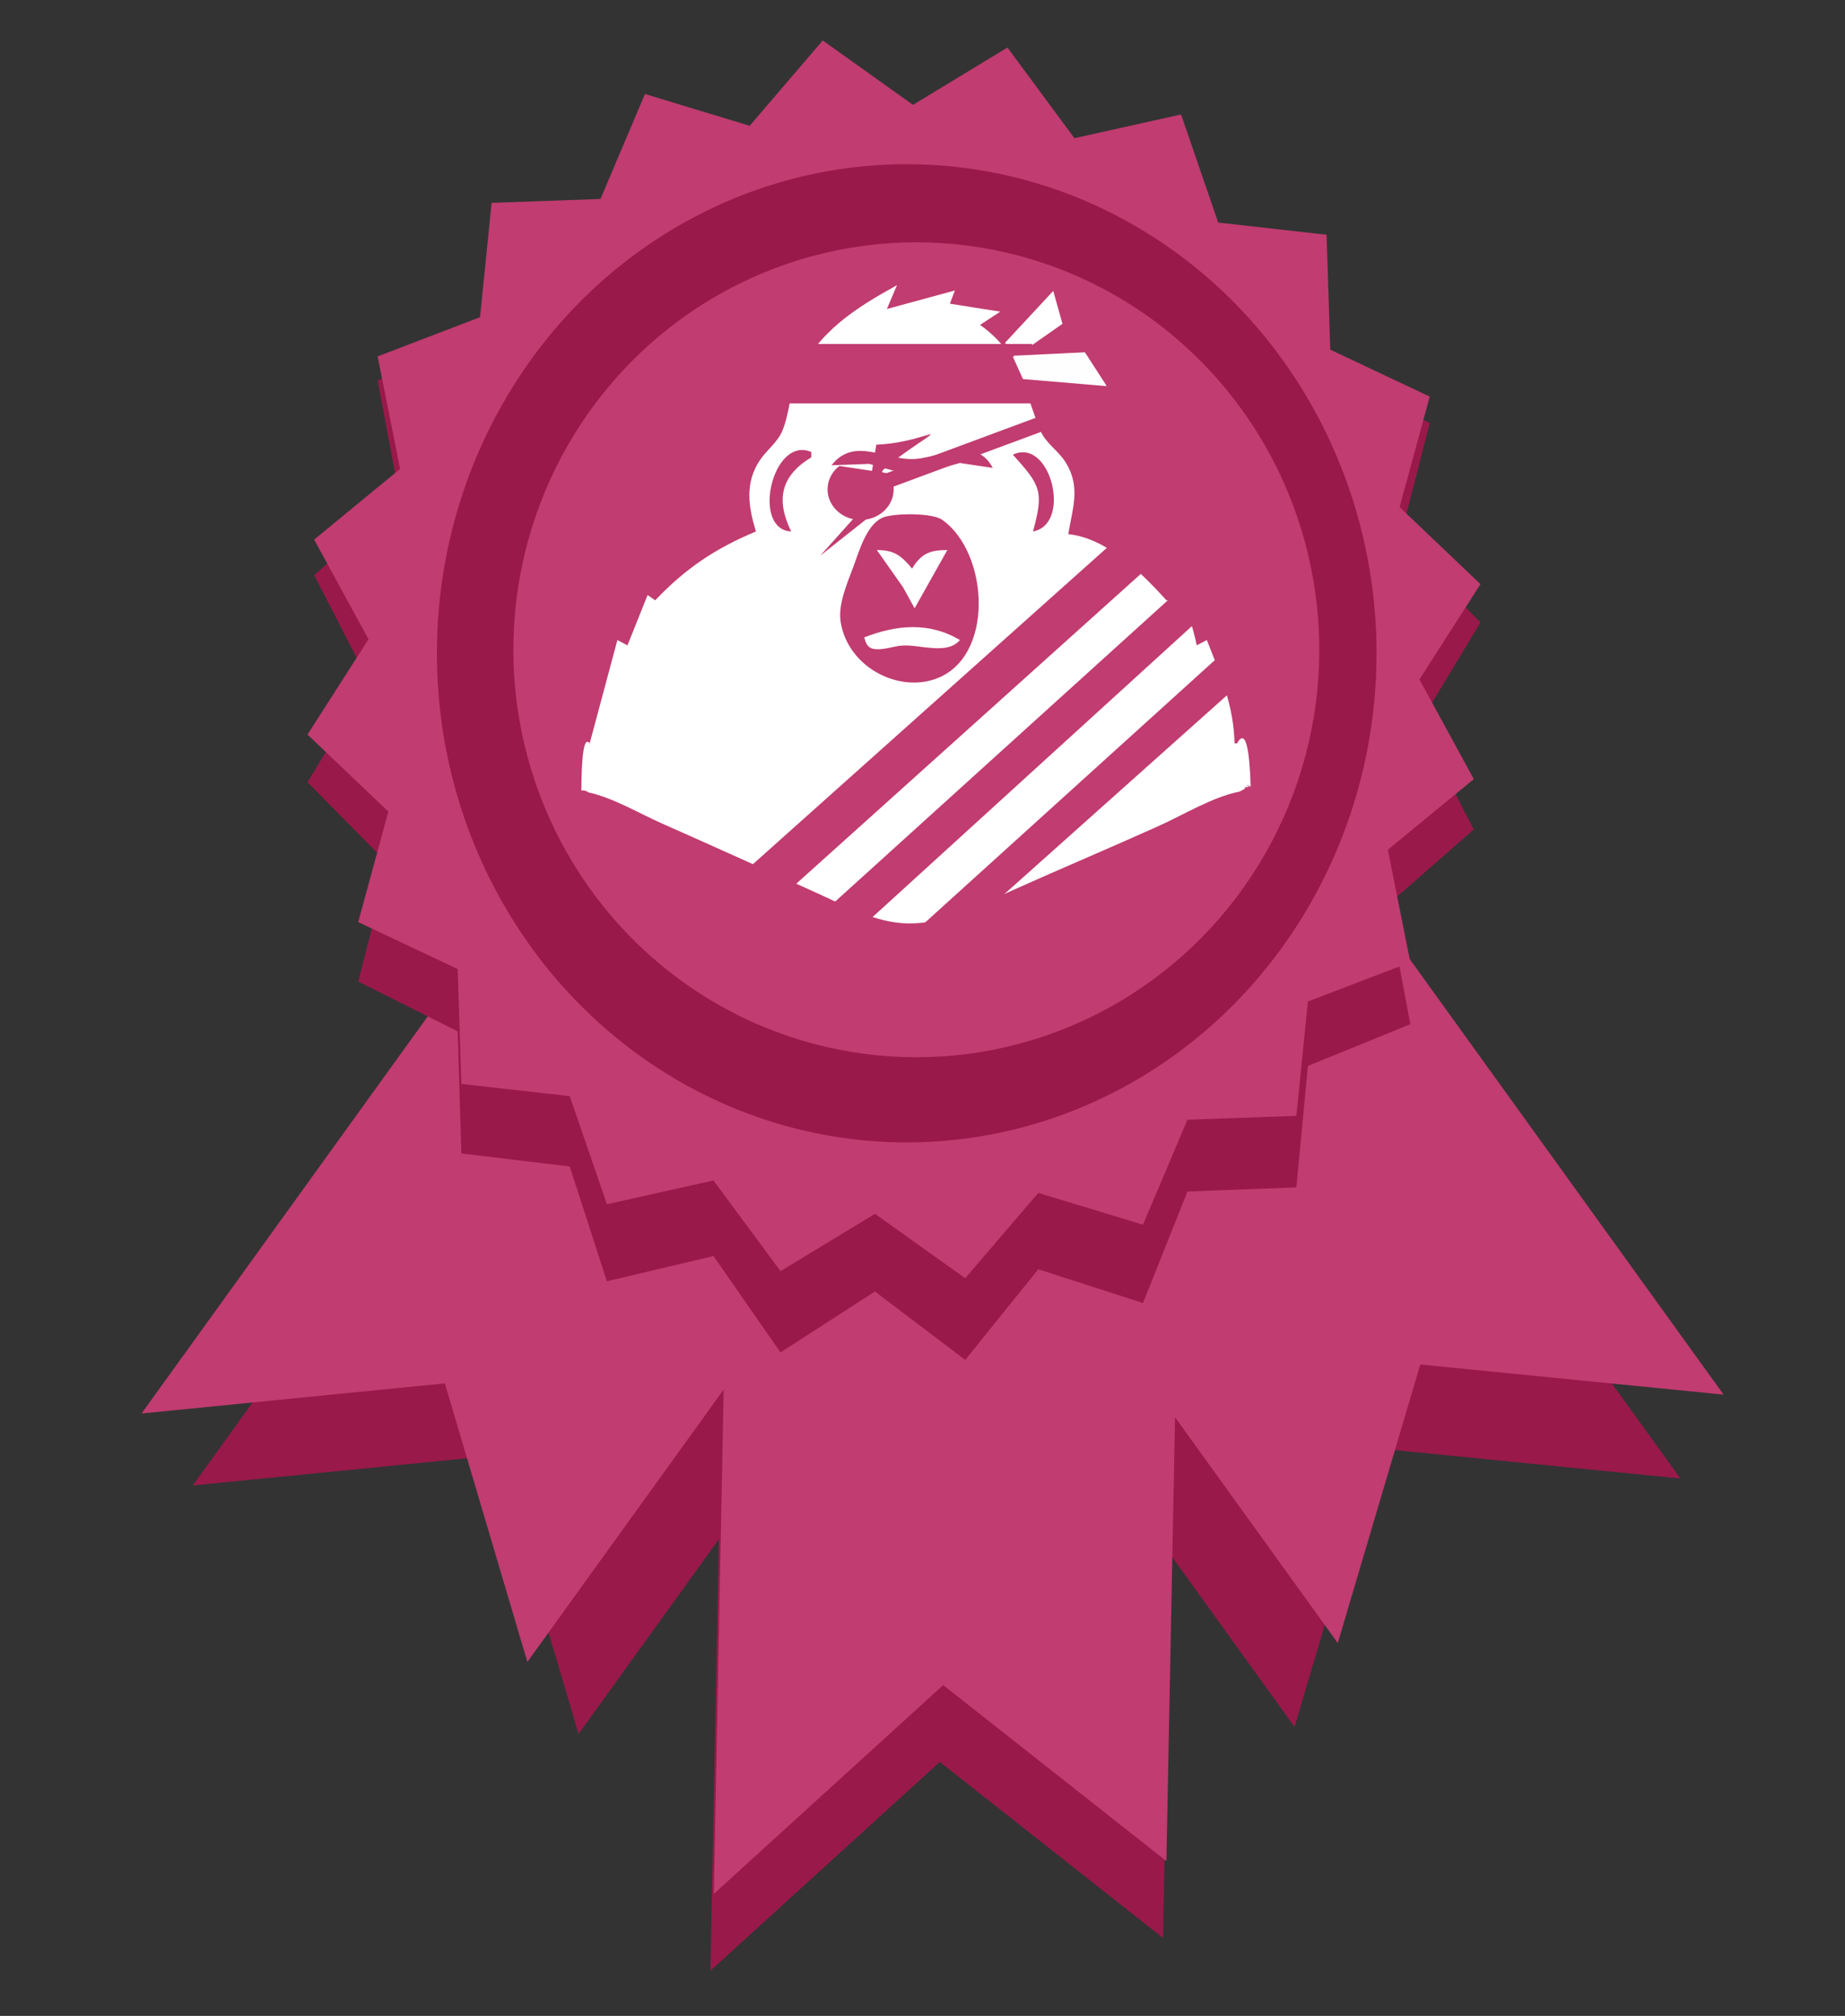 <?xml version="1.0" encoding="UTF-8" standalone="no"?>
<!-- Created with Inkscape (http://www.inkscape.org/) -->

<svg
   width="163.926mm"
   height="179.063mm"
   viewBox="0 0 163.926 179.063"
   version="1.1"
   id="svg33145"
   xmlns="http://www.w3.org/2000/svg"
    >
  <rect x="0" y="0" width="163.926" height="179.063" fill="#333333" stroke="none"/>
  <defs
     id="defs33142" />
  <g
     id="layer1"
     transform="translate(-23.173,-15.334)">
    <path
       style="color:#000000;fill:#99194a;fill-opacity:1;stroke-width:0.174;-inkscape-stroke:none"
       d="M 94.178,72.54 128.459,94.607 74.578,169.35 67.245,144.608 40.297,147.283 Z"
       id="rect16828-4-7-8-4-4" />
    <path
       style="color:#000000;fill:#99194a;fill-opacity:1;stroke-width:0.174;-inkscape-stroke:none"
       d="m 118.592,71.918 -34.281,22.067 53.881,74.743 7.333,-24.742 26.948,2.675 z"
       id="rect16828-4-7-8-4-2-7" />
    <path
       style="color:#000000;fill:#99194a;fill-opacity:1;stroke-width:0.174;-inkscape-stroke:none"
       d="m 88.119,96.961 40.211,-2.912 -1.826,93.423 -19.831,-15.633 -20.38,18.545 z"
       id="rect16828-4-7-8-49" />
    <path
       style="color:#000000;fill:#c13c70;fill-opacity:1;stroke-width:0.174;-inkscape-stroke:none"
       d="M 89.629,66.146 123.91,88.213 70.029,162.956 62.696,138.214 35.748,140.889 Z"
       id="rect16828-5-4" />
    <path
       style="color:#000000;fill:#c13c70;fill-opacity:1;stroke-width:0.174;-inkscape-stroke:none"
       d="m 88.42,90.137 40.211,-2.912 -1.826,93.423 -19.831,-15.633 -20.38,18.545 z"
       id="rect16828-2" />
    <path
       style="color:#000000;fill:#c13c70;fill-opacity:1;stroke-width:0.174;-inkscape-stroke:none"
       d="m 122.432,64.47 -34.281,22.067 53.881,74.743 7.333,-24.742 26.948,2.675 z"
       id="rect16828-5-5-4" />
    <path
       style="fill:#99194a;fill-opacity:1"
       id="path16306-1-0-3"
       transform="matrix(0.091,0,0,0.102,277.539,109.371)"
       d="m -1518.231,6.282 -11.286,105.787 -106.326,3.608 -43.423,97.122 -102.237,-29.425 -71.31,78.95 -88.141,-59.578 -92.217,53.05 -65.416,-83.899 -104.097,21.957 -36.289,-100.007 -105.787,-11.285 -3.608,-106.326 -97.122,-43.423 29.425,-102.238 -78.95,-71.31 59.578,-88.141 -53.05,-92.217 83.899,-65.416 -21.957,-104.097 100.007,-36.289 11.285,-105.787 106.326,-3.608 43.423,-97.122 102.238,29.425 71.31,-78.95 88.141,59.578 92.217,-53.05 65.416,83.899 104.097,-21.957 36.288,100.007 105.787,11.285 3.608,106.326 97.123,43.423 -29.425,102.238 78.95,71.31 -59.578,88.141 53.05,92.217 -83.899,65.416 21.957,104.097 z" />
    <path
       style="fill:#c13c70;fill-opacity:1"
       id="path16306-3-0"
       transform="matrix(0.091,0,0,0.096,277.539,103.691)"
       d="m -1518.231,6.282 -11.286,105.787 -106.326,3.608 -43.423,97.122 -102.237,-29.425 -71.31,78.95 -88.141,-59.578 -92.217,53.05 -65.416,-83.899 -104.097,21.957 -36.289,-100.007 -105.787,-11.285 -3.608,-106.326 -97.122,-43.423 29.425,-102.238 -78.95,-71.31 59.578,-88.141 -53.05,-92.217 83.899,-65.416 -21.957,-104.097 100.007,-36.289 11.285,-105.787 106.326,-3.608 43.423,-97.122 102.238,29.425 71.31,-78.95 88.141,59.578 92.217,-53.05 65.416,83.899 104.097,-21.957 36.288,100.007 105.787,11.285 3.608,106.326 97.123,43.423 -29.425,102.238 78.95,71.31 -59.578,88.141 53.05,92.217 -83.899,65.416 21.957,104.097 z" />
    <ellipse
       style="fill:#99194a;fill-opacity:1;stroke-width:0.189"
       id="path16679-6-7"
       cx="103.734"
       cy="73.364"
       rx="41.74"
       ry="43.444" />
    <ellipse
       style="fill:#c13c70;fill-opacity:1;stroke-width:0.16"
       id="path16679-9-1-8"
       cx="104.588"
       cy="73.051"
       rx="35.803"
       ry="36.195" />
    <path
       id="path783-1-8"
       style="fill:none;stroke-width:0.197"
       d="m 46.47,20.864 v 59.129 59.129 h 34.644 c -0.155,-0.104 -0.312,-0.206 -0.458,-0.321 -0.166,0.018 -0.332,0.035 -0.499,0.045 -0.39,0.024 -0.194,-0.093 0.247,-0.247 -0.506,-0.449 -0.841,-0.946 -0.733,-1.41 -0.111,-0.002 -0.223,-5.6e-4 -0.334,-0.003 -1.812,-0.032 -3.612,-0.32 -5.417,-0.48 -0.147,-0.249 -0.397,-0.519 -0.664,-0.793 -0.231,0.011 -0.463,0.017 -0.695,0.011 -0.357,-0.011 -0.088,-0.156 0.369,-0.342 -0.107,-0.109 -0.211,-0.217 -0.309,-0.325 -7.929,0.117 -15.957,0.187 -17.213,0.027 -0.263,-0.034 -0.433,-0.2 -0.554,-0.437 -0.05,0.012 -0.058,0.014 -0.11,0.026 0.027,-0.03 0.051,-0.066 0.077,-0.099 -0.234,-0.524 -0.273,-1.329 -0.514,-1.844 5.236,-1.23 4.393,-1.142 9.17,-1.428 0.008,-0.01 0.018,-0.021 0.026,-0.031 -0.84,-0.01 -1.679,-0.018 -2.519,-0.035 -1.645,-0.033 -3.422,0.348 -4.924,-0.342 -0.3,-0.138 -0.652,-0.397 -0.97,-0.7 -0.112,0.001 -0.224,-3e-4 -0.336,-0.006 -0.263,-0.013 -0.185,-0.14 0.043,-0.302 -0.508,-0.587 -0.811,-1.263 -0.373,-1.664 1.382,-1.265 3.601,-0.816 5.464,-0.984 2.3,-0.417 3.539,-0.636 4.857,-0.744 -0.216,-0.252 -0.266,-0.524 -0.027,-0.81 0.164,-0.198 0.353,-0.346 0.559,-0.461 -0.288,-0.14 -0.562,-0.307 -0.815,-0.512 -0.595,-0.481 -0.662,-1.822 -0.185,-2.474 -0.888,0.011 -1.775,0.014 -2.663,0.002 -1.407,-0.019 -3.002,0.312 -4.199,-0.449 -0.556,-0.353 -0.248,-1.789 0.379,-1.978 2.128,-0.642 4.435,-0.095 6.652,-0.143 1.844,-0.022 0.39,-0.004 1.803,-0.021 -0.386,-0.138 -0.752,-0.32 -1.086,-0.565 -0.539,-0.396 0.05,-1.712 0.681,-1.919 0.816,-0.268 1.657,-0.413 2.51,-0.503 -0.214,-0.168 -0.404,-0.357 -0.56,-0.574 -0.087,-0.122 -0.099,-0.265 -0.062,-0.413 -0.952,-0.072 -1.258,-0.259 0.4,-0.7 -1.789,-0.027 -3.273,-0.192 -5.071,-0.813 -0.619,0.039 -1.237,0.082 -1.855,0.132 -0.41,0.034 -1.598,0.394 -1.204,0.276 0.739,-0.223 1.472,-0.478 2.207,-0.728 -0.786,-0.316 -1.639,-0.713 -2.609,-1.223 -0.457,-0.24 0.998,-0.274 1.509,-0.317 4.97,-0.417 8.576,-0.318 13.555,-0.302 -0.071,-0.239 -0.169,-0.475 -0.225,-0.703 -0.076,-0.313 -0.145,-0.627 -0.2,-0.945 -0.051,-0.299 -0.077,-0.602 -0.116,-0.903 -0.073,-0.437 -0.139,-0.876 -0.218,-1.313 -0.073,-0.173 -0.131,-0.356 -0.171,-0.541 -0.09,0.049 -0.156,0.078 -0.117,0.022 0.033,-0.046 0.063,-0.098 0.095,-0.146 -0.02,-0.115 -0.033,-0.227 -0.041,-0.338 -0.221,-0.329 -0.436,-0.78 -0.669,-1.407 -0.066,-0.177 0.083,-0.247 0.342,-0.261 -0.448,-2.28 -0.811,-4.59 -0.844,-6.916 -0.042,-1.28 -0.434,-2.192 1.055,-2.738 0.012,-0.167 0.02,-0.354 0.002,-0.435 -0.119,-0.52 -0.311,-1.034 -0.241,-1.582 -6e-6,-0.711 -6.5e-5,-1.423 0,-2.134 -1.03e-4,-0.582 -5.48e-4,-1.165 5.48e-4,-1.747 2.91e-4,-0.172 -5.48e-4,-0.345 -0.002,-0.517 -0.198,-0.384 -0.173,-0.751 0.004,-1.005 4.5e-5,-0.003 2.83e-4,-0.008 2.83e-4,-0.012 -0.003,-0.013 -0.009,-0.025 -0.012,-0.038 -0.077,-0.328 -0.036,-0.389 0.016,-0.711 0.024,-0.066 0.05,-0.093 0.075,-0.142 -0.006,-0.007 -0.012,-0.014 -0.018,-0.022 -0.006,-0.008 0.004,0.003 0.019,0.019 0.054,-0.107 0.117,-0.18 0.183,-0.216 0.022,-0.148 0.071,-0.348 0.145,-0.62 0.012,-0.044 0.083,-0.018 0.165,0.03 0.023,-0.004 0.058,-0.004 0.109,-0.003 -0.008,-0.066 -0.014,-0.132 -0.019,-0.199 -0.002,-0.029 0.056,-0.012 0.084,-0.015 0.04,-0.003 0.097,-0.01 0.156,-0.01 0.056,-4.5e-4 0.114,0.003 0.162,0.018 0.089,-0.005 0.169,-0.002 0.243,0.01 0.001,-2.95e-4 0.002,-0.009 0.003,-0.009 0.542,0 2.415,0.668 4.297,1.532 5.493,2.523 20.943,9.255 21.936,9.557 1.494,0.455 4.059,0.46 5.696,0.01 0.693,-0.19 2.176,-0.734 3.295,-1.208 5.314,-2.251 16.645,-7.202 18.9,-8.257 2.334,-1.093 4.274,-1.797 4.444,-1.613 6e-5,7.4e-5 1.4e-4,0.018 2.8e-4,0.018 0.137,-0.074 0.273,-0.149 0.41,-0.223 -0.016,-0.01 -0.035,-0.015 -0.051,-0.025 -0.087,-0.059 0.096,-0.097 0.263,-0.09 0.047,-0.025 0.093,-0.051 0.14,-0.076 -0.093,-0.015 -0.19,-0.023 -0.273,-0.06 -0.022,-0.01 -0.01,-0.015 0.02,-0.016 0.089,-0.003 0.335,0.032 0.27,0.067 -0.006,0.003 -0.011,0.006 -0.016,0.009 0.087,0.014 0.17,0.035 0.23,0.097 0.077,0.079 0.133,0.175 0.184,0.275 0.032,0.023 0.075,0.052 0.104,0.074 0.01,0.003 0.02,0.003 0.029,0.007 0.002,0.004 0.007,0.015 0.009,0.02 0.329,0.259 0.464,0.468 0.447,0.822 0.466,0.5 0.413,0.81 0.323,1.402 0.007,0.001 0.016,0.005 0.021,0.003 -0.01,0.038 -0.019,0.069 -0.03,0.114 0.063,0.122 0.159,0.236 0.186,0.369 0.018,0.042 0.028,0.084 0.041,0.125 0.262,0.689 0.133,1.662 0.057,2.302 -0.018,0.119 -0.061,0.236 -0.055,0.355 0.008,0.166 0.129,0.308 0.161,0.471 0.102,0.527 0.119,0.995 0.095,1.526 -0.078,0.596 -0.037,1.201 -0.029,1.8 0.002,0.375 0.011,0.541 -0.246,0.714 0.152,0.253 0.306,0.612 0.467,1.093 0.058,0.173 -0.199,0.304 -0.316,0.441 -0.037,0.043 -0.07,0.076 -0.106,0.117 -0.221,1.057 -0.509,1.765 -0.977,2.822 -0.146,0.329 -0.317,0.646 -0.468,0.972 -0.068,0.302 -0.15,0.621 -0.231,0.927 -0.011,0.179 -0.03,0.343 -0.064,0.475 0.26,-0.104 0.693,0.009 1.628,0.338 0.179,0.063 0.084,0.382 0.092,0.576 0.013,0.319 -0.024,0.638 -0.028,0.958 -0.007,0.482 -0.004,0.964 -0.006,1.446 0.021,0.453 0.068,1.645 0.123,2.072 0.015,0.119 0.108,0.26 0.158,0.383 5.5e-4,0.002 0.001,0.003 0.002,0.005 0.035,0.088 0.05,0.169 -0.018,0.219 -1.262,0.927 -1.586,1.09 -1.803,0.733 0.024,0.469 0.044,0.938 0.059,1.408 0.541,-0.058 0.934,-0.103 1.589,-0.171 0.955,-0.1 2.243,-0.994 2.87,-0.245 0.117,0.14 0.164,0.305 0.162,0.482 0.906,-0.188 2.078,-0.963 2.567,-0.231 0.233,0.35 0.124,0.778 -0.127,1.189 0.281,0.225 0.437,0.492 0.31,0.796 -0.213,0.512 -0.813,0.48 -1.454,0.389 -0.022,0.015 -0.045,0.035 -0.066,0.049 -0.307,0.209 -0.652,0.324 -1.014,0.396 -0.076,0.07 -0.157,0.129 -0.243,0.177 0.253,-0.019 0.663,-0.051 0.936,-0.072 1.729,-0.179 3.699,-0.381 5.633,-0.568 0.778,-0.201 1.561,-0.422 2.247,-0.208 1.911,-0.169 3.432,-0.28 3.758,-0.228 0.176,0.028 0.309,0.118 0.418,0.245 0.006,-0.003 0.007,-0.003 0.013,-0.005 -0.002,0.004 -0.003,0.009 -0.005,0.014 0.36,0.434 0.426,1.306 0.718,1.841 -2.754,1.11 -3.445,1.445 -5.13,1.861 -0.006,0.128 -0.209,0.142 -0.484,0.113 -0.451,0.105 -1.153,0.255 -1.793,0.39 0.146,0.301 0.234,0.647 0.22,0.939 0.048,-0.002 0.088,-0.003 0.136,-0.005 0.775,-0.025 2.901,-0.488 2.326,0.047 -0.654,0.609 -1.335,1.112 -2.037,1.533 0.586,0.128 1.217,0.272 1.997,0.461 0.106,0.026 0.133,0.04 0.125,0.049 0.02,0.003 0.04,0.008 0.059,0.011 0.246,-0.038 0.492,-0.077 0.738,-0.116 1.058,-0.251 2.116,-0.499 3.177,-0.735 0.567,-0.126 -1.1,0.396 -1.672,0.492 -0.501,0.084 -1.003,0.163 -1.505,0.242 -0.2,0.047 -0.399,0.094 -0.599,0.142 1.456,0.261 2.9,0.568 4.3,1.044 0.634,0.216 -1.272,0.437 -1.931,0.548 -0.004,5.7e-4 -0.008,10e-4 -0.012,0.002 0.165,0.013 0.329,0.025 0.494,0.042 0.099,0.01 0.205,0.033 0.312,0.064 0.53,-0.238 1.02,-0.381 1.324,0.016 0.069,0.09 0.103,0.188 0.11,0.289 0.366,-0.082 0.732,-0.166 1.099,-0.246 0.919,-0.201 3.197,-1.275 2.791,-0.403 -0.313,0.674 -0.845,1.167 -1.453,1.597 0.589,0.058 1.167,0.164 1.72,0.378 0.824,0.32 -1.757,0.181 -2.618,0.37 -0.155,0.034 -0.309,0.07 -0.463,0.104 -0.47,0.279 -0.934,0.563 -1.343,0.892 -0.833,0.224 -1.662,0.461 -2.493,0.694 0.133,0.008 0.233,0.016 0.27,0.024 0.154,0.035 0.27,0.119 0.362,0.233 0.122,-0.02 0.151,-0.025 0.28,-0.046 -0.051,0.091 -0.094,0.195 -0.134,0.303 0.207,0.479 0.231,1.19 0.44,1.666 -0.694,0.114 -0.98,0.161 -1.513,0.249 -0.145,0.513 -1.152,0.736 -2.653,0.781 -0.026,0.381 -0.058,0.661 -0.119,0.858 1.451,-0.172 2.91,-0.473 4.327,-0.178 0.139,0.029 0.299,0.065 0.466,0.105 0.88,-0.317 1.732,-0.517 2.42,-0.011 0.353,0.26 0.184,0.551 -0.223,0.829 0.481,0.31 0.75,0.689 0.513,1.143 -0.738,1.415 -3.087,0.48 -4.63,0.72 -1.505,0.169 -3.008,0.349 -4.512,0.526 0.092,0.097 0.177,0.203 0.256,0.318 0.259,0.048 0.523,0.098 0.795,0.156 0.091,-0.012 0.182,-0.023 0.273,-0.035 0.72,-0.22 1.271,-0.383 0.829,-0.217 -0.137,0.052 -0.274,0.108 -0.411,0.161 0.69,-0.093 1.379,-0.186 2.069,-0.276 0.394,-0.121 0.789,-0.239 1.187,-0.347 0.278,-0.076 -0.543,0.198 -0.814,0.298 -0.124,0.016 -0.248,0.034 -0.372,0.05 -0.607,0.186 -1.211,0.381 -1.816,0.577 0.843,0.199 1.773,0.446 2.804,0.739 0.075,-0.03 0.15,-0.061 0.225,-0.091 0.122,-0.048 0.013,0.021 -0.157,0.11 0.245,0.07 0.481,0.135 0.739,0.211 0.399,0.116 -0.791,0.256 -1.187,0.384 -0.433,0.054 -0.865,0.114 -1.297,0.172 0.91,0.25 1.805,0.538 2.648,0.963 0.393,0.198 -0.793,0.41 -1.224,0.491 -1.781,0.338 -3.578,0.594 -5.378,0.806 -0.443,0.241 -0.856,0.457 -1.234,0.64 0.229,0.113 0.464,0.24 0.704,0.378 0.038,0.001 0.076,0.006 0.115,0.007 h 17.471 V 79.993 20.864 H 103.85 Z M 149.872,135.069 c -0.023,-0.007 -0.046,-0.013 -0.069,-0.019 -0.255,0.101 -0.508,0.205 -0.762,0.307 0.079,-0.014 0.157,-0.027 0.236,-0.041 0.142,-0.026 0.407,-0.149 0.595,-0.247 z M 135.285,89.113 c -0.003,-0.005 -0.003,-0.01 -0.006,-0.015 -0.005,0.032 -0.008,0.053 -0.013,0.086 -0.003,0.024 0.011,-0.043 0.018,-0.071 z m -0.006,-0.015 c 0.006,-0.037 0.009,-0.066 0.014,-0.102 -0.027,-0.004 -0.06,-0.021 -0.055,-5.64e-4 0.009,0.035 0.024,0.069 0.041,0.102 z m -0.756,-2.326 c -0.01,-0.008 -0.028,-0.019 -0.038,-0.027 -0.025,-0.007 -0.051,-0.012 -0.077,-0.019 0.093,0.194 0.171,0.401 0.311,0.559 0.122,0.137 -0.12,-0.324 -0.196,-0.513 z M 103.784,36.892 c 2.344,0.02 4.694,0.188 6.075,0.494 6.79,1.506 12.049,4.417 16.782,9.288 2.858,2.941 4.524,5.331 6.07,8.706 3.026,6.609 3.881,14.958 2.243,21.916 -0.481,2.044 -1.837,5.389 -2.183,5.389 -0.1,0 -0.24,-0.535 -0.312,-1.19 -0.295,-2.684 -2.071,-7.897 -2.615,-7.679 -0.17,0.068 -0.381,0.14 -0.469,0.159 -0.088,0.019 -0.314,-0.465 -0.501,-1.075 -0.578,-1.883 -1.292,-2.779 -2.214,-2.779 -0.132,0 -0.673,-0.456 -1.202,-1.013 -2.144,-2.258 -4.598,-3.937 -6.488,-4.438 -1.208,-0.321 -1.13,-0.036 -0.867,-3.134 0.127,-1.495 0.095,-1.821 -0.258,-2.643 -0.222,-0.515 -0.833,-1.408 -1.358,-1.984 -1.1,-1.206 -1.306,-1.59 -2.166,-4.038 -1.011,-2.88 -1.847,-4.351 -3.225,-5.677 -0.68,-0.654 -1.236,-1.217 -1.236,-1.25 0,-0.034 0.305,-0.231 0.679,-0.437 0.373,-0.207 0.678,-0.436 0.678,-0.509 0,-0.073 -0.851,-0.248 -1.89,-0.387 -1.04,-0.14 -1.952,-0.293 -2.028,-0.341 -0.076,-0.048 -0.056,-0.308 0.044,-0.578 0.1,-0.27 0.162,-0.491 0.138,-0.491 -0.024,4.5e-4 -1.349,0.355 -2.945,0.788 -1.596,0.433 -2.927,0.76 -2.959,0.728 -0.032,-0.033 0.08,-0.397 0.247,-0.809 0.168,-0.413 0.265,-0.791 0.216,-0.841 -0.049,-0.05 -0.947,0.431 -1.997,1.068 -2.223,1.351 -5.107,4.149 -5.93,5.754 -0.283,0.553 -0.787,2.033 -1.119,3.29 -0.34,1.288 -0.789,2.516 -1.028,2.813 -1.747,2.176 -2.082,2.668 -2.258,3.321 -0.277,1.028 -0.247,2.54 0.077,3.79 l 0.274,1.058 -0.505,0.197 c -2.201,0.861 -5.093,2.698 -7.239,4.599 -0.951,0.842 -1.449,1.156 -1.702,1.073 -0.303,-0.099 -0.488,0.21 -1.196,1.989 -0.655,1.646 -0.904,2.079 -1.141,1.984 -0.167,-0.067 -0.38,-0.137 -0.474,-0.156 -0.094,-0.019 -0.705,1.909 -1.357,4.286 -0.652,2.377 -1.245,4.382 -1.317,4.456 -0.198,0.203 -1.278,-1.837 -1.691,-3.193 -0.916,-3.01 -1.463,-8.727 -1.179,-12.312 1.173,-14.804 11.503,-26.879 25.494,-29.801 1.353,-0.283 3.69,-0.41 6.034,-0.39 z m -9.754,20.068 c 0.752,0 0.902,0.062 0.902,0.373 0,0.205 -0.307,0.587 -0.682,0.847 -0.375,0.261 -0.909,0.809 -1.186,1.218 -0.816,1.201 -0.81,2.374 0.021,4.392 0.189,0.46 -0.414,0.474 -1.038,0.024 -1.436,-1.034 -1.249,-4.335 0.342,-6.056 0.655,-0.708 0.84,-0.798 1.64,-0.798 z m 14.327,0.015 c 0.715,-0.001 1.33,0.09 1.676,0.274 0.299,0.159 0.689,0.518 0.867,0.798 0.315,0.494 0.311,0.509 -0.117,0.507 -0.242,-5.64e-4 -0.937,-0.085 -1.543,-0.187 -0.959,-0.162 -1.386,-0.109 -3.273,0.4 -1.194,0.322 -2.18,0.579 -2.193,0.571 -0.012,-0.008 -0.764,-0.228 -1.67,-0.489 -1.205,-0.347 -2.159,-0.477 -3.554,-0.484 -2.125,-0.01 -2.303,-0.182 -0.986,-0.953 0.893,-0.523 1.941,-0.566 3.765,-0.153 1.608,0.364 3.274,0.362 4.749,-0.004 0.748,-0.186 1.564,-0.279 2.279,-0.28 z m 5.372,0.185 c 0.841,0 1.048,0.088 1.64,0.696 0.713,0.733 1.275,2.243 1.275,3.424 0,1.021 -0.558,2.239 -1.177,2.568 -0.857,0.456 -0.922,0.37 -0.642,-0.855 0.486,-2.127 0.308,-2.817 -1.187,-4.574 -0.479,-0.563 -0.871,-1.077 -0.871,-1.141 0,-0.065 0.433,-0.117 0.963,-0.117 z m -12.569,5.484 h 2.473 c 2.316,0 2.519,0.032 3.195,0.499 0.899,0.62 2.149,2.499 2.567,3.859 0.174,0.565 0.359,1.851 0.412,2.859 0.078,1.49 0.02,2.089 -0.31,3.208 -0.471,1.594 -1.553,3.009 -2.813,3.678 -1.008,0.535 -3.512,0.683 -4.719,0.278 -1.204,-0.404 -2.438,-1.204 -3.156,-2.045 -1.631,-1.91 -1.771,-3.7 -0.559,-7.101 1.015,-2.846 1.531,-3.887 2.297,-4.636 z M 73.845,87.144 c -0.002,0.003 -0.004,0.003 -0.006,0.006 0.002,0.003 0.003,0.005 0.004,0.008 4.39e-4,-0.004 0.001,-0.01 0.002,-0.014 z m -0.063,0.072 c -0.098,0.11 -0.146,0.157 -0.145,0.232 0.026,-0.007 0.046,-0.03 0.076,-0.03 0.023,-0.05 0.049,-0.101 0.077,-0.152 -0.002,-0.016 -0.005,-0.033 -0.008,-0.049 z m 60.85,0.206 c 0.127,0.138 0.228,0.266 0.302,0.375 0.006,-0.086 -0.005,-0.21 -0.109,-0.278 -0.06,-0.04 -0.126,-0.07 -0.193,-0.097 z m 0.338,0.183 c -0.004,0.063 -0.014,0.133 -0.027,0.207 0.199,0.295 0.209,0.395 0.059,-0.171 -0.011,-0.012 -0.016,-0.018 -0.033,-0.036 z M 66.605,123.796 c -0.568,0.108 -1.136,0.218 -1.703,0.331 -0.433,0.087 0.882,-0.051 1.324,-0.042 0.222,0.004 0.445,0.018 0.667,0.026 0.023,-0.026 0.043,-0.054 0.072,-0.078 0.055,-0.045 0.112,-0.082 0.169,-0.122 -0.177,-0.038 -0.353,-0.076 -0.529,-0.115 z m 81.516,3.062 c -0.112,0.03 -0.223,0.061 -0.335,0.091 0.03,0.015 0.061,0.028 0.09,0.044 0.099,-0.053 0.159,-0.087 0.244,-0.134 z m -4.083,4.098 c -0.286,0.046 -0.571,0.096 -0.856,0.146 0.007,0.018 0.01,0.04 0.006,0.072 -0.015,0.101 -0.036,0.204 -0.062,0.309 0.555,-0.145 1.252,-0.354 1.714,-0.518 -0.245,-0.006 -0.484,-0.009 -0.802,-0.01 z m -1.187,0.203 c -0.181,0.033 -0.362,0.068 -0.543,0.102 0.067,0.028 0.133,0.058 0.197,0.094 0.116,-0.067 0.237,-0.139 0.346,-0.196 z m -77.665,1.344 c -0.035,0.013 -0.069,0.024 -0.104,0.037 -0.139,0.053 -0.069,0.464 0.079,0.451 0.531,-0.046 1.061,-0.106 1.59,-0.17 -0.525,-0.092 -1.048,-0.193 -1.566,-0.318 z m 3.747,0.643 c -0.395,0.027 -0.791,0.053 -1.186,0.08 -0.05,0.003 -0.079,0.005 -0.128,0.008 0.764,0.014 1.529,0.024 2.293,0.031 -0.326,-0.039 -0.653,-0.078 -0.978,-0.119 z m 12.501,1.963 c -0.919,0.017 -2.031,0.033 -3.041,0.051 0.363,0.019 0.727,0.034 1.091,0.037 0.603,0.005 1.379,0.007 2.279,0.005 -0.02,-0.005 -0.039,-0.01 -0.059,-0.015 -0.082,-0.023 -0.181,-0.052 -0.27,-0.078 z" />
    <path
       id="path822-5-8"
       style="fill:none;stroke-width:0.197"
       d="m 46.47,20.864 v 59.129 59.129 h 34.644 c -0.155,-0.104 -0.312,-0.206 -0.458,-0.321 -0.166,0.018 -0.332,0.035 -0.499,0.045 -0.39,0.024 -0.194,-0.093 0.247,-0.247 -0.506,-0.449 -0.841,-0.946 -0.733,-1.41 -0.111,-0.002 -0.223,-5.6e-4 -0.334,-0.003 -1.812,-0.032 -3.612,-0.32 -5.417,-0.48 -0.147,-0.249 -0.397,-0.519 -0.664,-0.793 -0.231,0.011 -0.463,0.017 -0.695,0.011 -0.357,-0.011 -0.088,-0.156 0.369,-0.342 -0.107,-0.109 -0.211,-0.217 -0.309,-0.325 -7.929,0.117 -15.957,0.187 -17.213,0.027 -0.263,-0.034 -0.433,-0.2 -0.554,-0.437 -0.05,0.012 -0.058,0.014 -0.11,0.026 0.027,-0.03 0.051,-0.066 0.077,-0.099 -0.234,-0.524 -0.273,-1.329 -0.514,-1.844 5.236,-1.23 4.393,-1.142 9.17,-1.428 0.008,-0.01 0.018,-0.021 0.026,-0.031 -0.84,-0.01 -1.679,-0.018 -2.519,-0.035 -1.645,-0.033 -3.422,0.348 -4.924,-0.342 -0.3,-0.138 -0.652,-0.397 -0.97,-0.7 -0.112,0.001 -0.224,-3e-4 -0.336,-0.006 -0.263,-0.013 -0.185,-0.14 0.043,-0.302 -0.508,-0.587 -0.811,-1.263 -0.373,-1.664 1.382,-1.265 3.601,-0.816 5.464,-0.984 2.3,-0.417 3.539,-0.636 4.857,-0.744 -0.216,-0.252 -0.266,-0.524 -0.027,-0.81 0.164,-0.198 0.353,-0.346 0.559,-0.461 -0.288,-0.14 -0.562,-0.307 -0.815,-0.512 -0.595,-0.481 -0.662,-1.822 -0.185,-2.474 -0.888,0.011 -1.775,0.014 -2.663,0.002 -1.407,-0.019 -3.002,0.312 -4.199,-0.449 -0.556,-0.353 -0.248,-1.789 0.379,-1.978 2.128,-0.642 4.435,-0.095 6.652,-0.143 1.844,-0.022 0.39,-0.004 1.803,-0.021 -0.386,-0.138 -0.752,-0.32 -1.086,-0.565 -0.539,-0.396 0.05,-1.712 0.681,-1.919 0.816,-0.268 1.657,-0.413 2.51,-0.503 -0.214,-0.168 -0.404,-0.357 -0.56,-0.574 -0.087,-0.122 -0.099,-0.265 -0.062,-0.413 -0.952,-0.072 -1.258,-0.259 0.4,-0.7 -1.789,-0.027 -3.273,-0.192 -5.071,-0.813 -0.619,0.039 -1.237,0.082 -1.855,0.132 -0.41,0.034 -1.598,0.394 -1.204,0.276 0.739,-0.223 1.472,-0.478 2.207,-0.728 -0.786,-0.316 -1.639,-0.713 -2.609,-1.223 -0.457,-0.24 0.998,-0.274 1.509,-0.317 4.97,-0.417 8.576,-0.318 13.555,-0.302 -0.071,-0.239 -0.169,-0.475 -0.225,-0.703 -0.076,-0.313 -0.145,-0.627 -0.2,-0.945 -0.051,-0.299 -0.077,-0.602 -0.116,-0.903 -0.073,-0.437 -0.139,-0.876 -0.218,-1.313 -0.073,-0.173 -0.131,-0.356 -0.171,-0.541 -0.09,0.049 -0.156,0.078 -0.117,0.022 0.033,-0.046 0.063,-0.098 0.095,-0.146 -0.02,-0.115 -0.033,-0.227 -0.041,-0.338 -0.221,-0.329 -0.436,-0.78 -0.669,-1.407 -0.066,-0.177 0.083,-0.247 0.342,-0.261 -0.448,-2.28 -0.811,-4.59 -0.844,-6.916 -0.042,-1.28 -0.434,-2.192 1.055,-2.738 0.012,-0.167 0.02,-0.354 0.002,-0.435 -0.119,-0.52 -0.311,-1.034 -0.241,-1.582 -6e-6,-0.711 -6.5e-5,-1.423 0,-2.134 -1.03e-4,-0.582 -5.48e-4,-1.165 5.48e-4,-1.747 2.91e-4,-0.172 -5.48e-4,-0.345 -0.002,-0.517 -0.198,-0.384 -0.173,-0.751 0.004,-1.005 4.5e-5,-0.003 2.83e-4,-0.008 2.83e-4,-0.012 -0.003,-0.013 -0.009,-0.025 -0.012,-0.038 -0.077,-0.328 -0.036,-0.389 0.016,-0.711 0.024,-0.066 0.05,-0.093 0.075,-0.142 -0.006,-0.007 -0.012,-0.014 -0.018,-0.022 -0.006,-0.008 0.004,0.003 0.019,0.019 0.054,-0.107 0.117,-0.18 0.183,-0.216 0.022,-0.148 0.071,-0.348 0.145,-0.62 0.012,-0.044 0.083,-0.018 0.165,0.03 0.023,-0.004 0.058,-0.004 0.109,-0.003 -0.008,-0.066 -0.014,-0.132 -0.019,-0.199 -0.002,-0.029 0.056,-0.012 0.084,-0.015 0.04,-0.003 0.097,-0.01 0.156,-0.01 0.056,-4.5e-4 0.114,0.003 0.162,0.018 0.089,-0.005 0.169,-0.002 0.243,0.01 0.001,-2.95e-4 0.002,-0.009 0.003,-0.009 0.542,0 2.415,0.668 4.297,1.532 5.493,2.523 20.943,9.255 21.936,9.557 1.494,0.455 4.059,0.46 5.696,0.01 0.693,-0.19 2.176,-0.734 3.295,-1.208 5.314,-2.251 16.645,-7.202 18.9,-8.257 2.334,-1.093 4.274,-1.797 4.444,-1.613 6e-5,7.4e-5 1.4e-4,0.018 2.8e-4,0.018 0.137,-0.074 0.273,-0.149 0.41,-0.223 -0.016,-0.01 -0.035,-0.015 -0.051,-0.025 -0.087,-0.059 0.096,-0.097 0.263,-0.09 0.047,-0.025 0.093,-0.051 0.14,-0.076 -0.093,-0.015 -0.19,-0.023 -0.273,-0.06 -0.022,-0.01 -0.01,-0.015 0.02,-0.016 0.089,-0.003 0.335,0.032 0.27,0.067 -0.006,0.003 -0.011,0.006 -0.016,0.009 0.087,0.014 0.17,0.035 0.23,0.097 0.077,0.079 0.133,0.175 0.184,0.275 0.032,0.023 0.075,0.052 0.104,0.074 0.01,0.003 0.02,0.003 0.029,0.007 0.002,0.004 0.007,0.015 0.009,0.02 0.329,0.259 0.464,0.468 0.447,0.822 0.466,0.5 0.413,0.81 0.323,1.402 0.007,0.001 0.016,0.005 0.021,0.003 -0.01,0.038 -0.019,0.069 -0.03,0.114 0.063,0.122 0.159,0.236 0.186,0.369 0.018,0.042 0.028,0.084 0.041,0.125 0.262,0.689 0.133,1.662 0.057,2.302 -0.018,0.119 -0.061,0.236 -0.055,0.355 0.008,0.166 0.129,0.308 0.161,0.471 0.102,0.527 0.119,0.995 0.095,1.526 -0.078,0.596 -0.037,1.201 -0.029,1.8 0.002,0.375 0.011,0.541 -0.246,0.714 0.152,0.253 0.306,0.612 0.467,1.093 0.058,0.173 -0.199,0.304 -0.316,0.441 -0.037,0.043 -0.07,0.076 -0.106,0.117 -0.221,1.057 -0.509,1.765 -0.977,2.822 -0.146,0.329 -0.317,0.646 -0.468,0.972 -0.068,0.302 -0.15,0.621 -0.231,0.927 -0.011,0.179 -0.03,0.343 -0.064,0.475 0.26,-0.104 0.693,0.009 1.628,0.338 0.179,0.063 0.084,0.382 0.092,0.576 0.013,0.319 -0.024,0.638 -0.028,0.958 -0.007,0.482 -0.004,0.964 -0.006,1.446 0.021,0.453 0.068,1.645 0.123,2.072 0.015,0.119 0.108,0.26 0.158,0.383 5.5e-4,0.002 0.001,0.003 0.002,0.005 0.035,0.088 0.05,0.169 -0.018,0.219 -1.262,0.927 -1.586,1.09 -1.803,0.733 0.024,0.469 0.044,0.938 0.059,1.408 0.541,-0.058 0.934,-0.103 1.589,-0.171 0.955,-0.1 2.243,-0.994 2.87,-0.245 0.117,0.14 0.164,0.305 0.162,0.482 0.906,-0.188 2.078,-0.963 2.567,-0.231 0.233,0.35 0.124,0.778 -0.127,1.189 0.281,0.225 0.437,0.492 0.31,0.796 -0.213,0.512 -0.813,0.48 -1.454,0.389 -0.022,0.015 -0.045,0.035 -0.066,0.049 -0.307,0.209 -0.652,0.324 -1.014,0.396 -0.076,0.07 -0.157,0.129 -0.243,0.177 0.253,-0.019 0.663,-0.051 0.936,-0.072 1.729,-0.179 3.699,-0.381 5.633,-0.568 0.778,-0.201 1.561,-0.422 2.247,-0.208 1.911,-0.169 3.432,-0.28 3.758,-0.228 0.176,0.028 0.309,0.118 0.418,0.245 0.006,-0.003 0.007,-0.003 0.013,-0.005 -0.002,0.004 -0.003,0.009 -0.005,0.014 0.36,0.434 0.426,1.306 0.718,1.841 -2.754,1.11 -3.445,1.445 -5.13,1.861 -0.006,0.128 -0.209,0.142 -0.484,0.113 -0.451,0.105 -1.153,0.255 -1.793,0.39 0.146,0.301 0.234,0.647 0.22,0.939 0.048,-0.002 0.088,-0.003 0.136,-0.005 0.775,-0.025 2.901,-0.488 2.326,0.047 -0.654,0.609 -1.335,1.112 -2.037,1.533 0.586,0.128 1.217,0.272 1.997,0.461 0.106,0.026 0.133,0.04 0.125,0.049 0.02,0.003 0.04,0.008 0.059,0.011 0.246,-0.038 0.492,-0.077 0.738,-0.116 1.058,-0.251 2.116,-0.499 3.177,-0.735 0.567,-0.126 -1.1,0.396 -1.672,0.492 -0.501,0.084 -1.003,0.163 -1.505,0.242 -0.2,0.047 -0.399,0.094 -0.599,0.142 1.456,0.261 2.9,0.568 4.3,1.044 0.634,0.216 -1.272,0.437 -1.931,0.548 -0.004,5.7e-4 -0.008,10e-4 -0.012,0.002 0.165,0.013 0.329,0.025 0.494,0.042 0.099,0.01 0.205,0.033 0.312,0.064 0.53,-0.238 1.02,-0.381 1.324,0.016 0.069,0.09 0.103,0.188 0.11,0.289 0.366,-0.082 0.732,-0.166 1.099,-0.246 0.919,-0.201 3.197,-1.275 2.791,-0.403 -0.313,0.674 -0.845,1.167 -1.453,1.597 0.589,0.058 1.167,0.164 1.72,0.378 0.824,0.32 -1.757,0.181 -2.618,0.37 -0.155,0.034 -0.309,0.07 -0.463,0.104 -0.47,0.279 -0.934,0.563 -1.343,0.892 -0.833,0.224 -1.662,0.461 -2.493,0.694 0.133,0.008 0.233,0.016 0.27,0.024 0.154,0.035 0.27,0.119 0.362,0.233 0.122,-0.02 0.151,-0.025 0.28,-0.046 -0.051,0.091 -0.094,0.195 -0.134,0.303 0.207,0.479 0.231,1.19 0.44,1.666 -0.694,0.114 -0.98,0.161 -1.513,0.249 -0.145,0.513 -1.152,0.736 -2.653,0.781 -0.026,0.381 -0.058,0.661 -0.119,0.858 1.451,-0.172 2.91,-0.473 4.327,-0.178 0.139,0.029 0.299,0.065 0.466,0.105 0.88,-0.317 1.732,-0.517 2.42,-0.011 0.353,0.26 0.184,0.551 -0.223,0.829 0.481,0.31 0.75,0.689 0.513,1.143 -0.738,1.415 -3.087,0.48 -4.63,0.72 -1.505,0.169 -3.008,0.349 -4.512,0.526 0.092,0.097 0.177,0.203 0.256,0.318 0.259,0.048 0.523,0.098 0.795,0.156 0.091,-0.012 0.182,-0.023 0.273,-0.035 0.72,-0.22 1.271,-0.383 0.829,-0.217 -0.137,0.052 -0.274,0.108 -0.411,0.161 0.69,-0.093 1.379,-0.186 2.069,-0.276 0.394,-0.121 0.789,-0.239 1.187,-0.347 0.278,-0.076 -0.543,0.198 -0.814,0.298 -0.124,0.016 -0.248,0.034 -0.372,0.05 -0.607,0.186 -1.211,0.381 -1.816,0.577 0.843,0.199 1.773,0.446 2.804,0.739 0.075,-0.03 0.15,-0.061 0.225,-0.091 0.122,-0.048 0.013,0.021 -0.157,0.11 0.245,0.07 0.481,0.135 0.739,0.211 0.399,0.116 -0.791,0.256 -1.187,0.384 -0.433,0.054 -0.865,0.114 -1.297,0.172 0.91,0.25 1.805,0.538 2.648,0.963 0.393,0.198 -0.793,0.41 -1.224,0.491 -1.781,0.338 -3.578,0.594 -5.378,0.806 -0.443,0.241 -0.856,0.457 -1.234,0.64 0.229,0.113 0.464,0.24 0.704,0.378 0.038,0.001 0.076,0.006 0.115,0.007 h 17.471 V 79.993 20.864 H 103.85 Z M 149.872,135.069 c -0.023,-0.007 -0.046,-0.013 -0.069,-0.019 -0.255,0.101 -0.508,0.205 -0.762,0.307 0.079,-0.014 0.157,-0.027 0.236,-0.041 0.142,-0.026 0.407,-0.149 0.595,-0.247 z M 135.285,89.113 c -0.003,-0.005 -0.003,-0.01 -0.006,-0.015 -0.005,0.032 -0.008,0.053 -0.013,0.086 -0.003,0.024 0.011,-0.043 0.018,-0.071 z m -0.006,-0.015 c 0.006,-0.037 0.009,-0.066 0.014,-0.102 -0.027,-0.004 -0.06,-0.021 -0.055,-5.64e-4 0.009,0.035 0.024,0.069 0.041,0.102 z m -0.756,-2.326 c -0.01,-0.008 -0.028,-0.019 -0.038,-0.027 -0.025,-0.007 -0.051,-0.012 -0.077,-0.019 0.093,0.194 0.171,0.401 0.311,0.559 0.122,0.137 -0.12,-0.324 -0.196,-0.513 z M 103.784,36.892 c 2.344,0.02 4.694,0.188 6.075,0.494 6.79,1.506 12.049,4.417 16.782,9.288 2.858,2.941 4.524,5.331 6.07,8.706 3.026,6.609 3.881,14.958 2.243,21.916 -0.481,2.044 -1.837,5.389 -2.183,5.389 -0.1,0 -0.24,-0.535 -0.312,-1.19 -0.295,-2.684 -2.071,-7.897 -2.615,-7.679 -0.17,0.068 -0.381,0.14 -0.469,0.159 -0.088,0.019 -0.314,-0.465 -0.501,-1.075 -0.578,-1.883 -1.292,-2.779 -2.214,-2.779 -0.132,0 -0.673,-0.456 -1.202,-1.013 -2.144,-2.258 -4.598,-3.937 -6.488,-4.438 -1.208,-0.321 -1.13,-0.036 -0.867,-3.134 0.127,-1.495 0.095,-1.821 -0.258,-2.643 -0.222,-0.515 -0.833,-1.408 -1.358,-1.984 -1.1,-1.206 -1.306,-1.59 -2.166,-4.038 -1.011,-2.88 -1.847,-4.351 -3.225,-5.677 -0.68,-0.654 -1.236,-1.217 -1.236,-1.25 0,-0.034 0.305,-0.231 0.679,-0.437 0.373,-0.207 0.678,-0.436 0.678,-0.509 0,-0.073 -0.851,-0.248 -1.89,-0.387 -1.04,-0.14 -1.952,-0.293 -2.028,-0.341 -0.076,-0.048 -0.056,-0.308 0.044,-0.578 0.1,-0.27 0.162,-0.491 0.138,-0.491 -0.024,4.5e-4 -1.349,0.355 -2.945,0.788 -1.596,0.433 -2.927,0.76 -2.959,0.728 -0.032,-0.033 0.08,-0.397 0.247,-0.809 0.168,-0.413 0.265,-0.791 0.216,-0.841 -0.049,-0.05 -0.947,0.431 -1.997,1.068 -2.223,1.351 -5.107,4.149 -5.93,5.754 -0.283,0.553 -0.787,2.033 -1.119,3.29 -0.34,1.288 -0.789,2.516 -1.028,2.813 -1.747,2.176 -2.082,2.668 -2.258,3.321 -0.277,1.028 -0.247,2.54 0.077,3.79 l 0.274,1.058 -0.505,0.197 c -2.201,0.861 -5.093,2.698 -7.239,4.599 -0.951,0.842 -1.449,1.156 -1.702,1.073 -0.303,-0.099 -0.488,0.21 -1.196,1.989 -0.655,1.646 -0.904,2.079 -1.141,1.984 -0.167,-0.067 -0.38,-0.137 -0.474,-0.156 -0.094,-0.019 -0.705,1.909 -1.357,4.286 -0.652,2.377 -1.245,4.382 -1.317,4.456 -0.198,0.203 -1.278,-1.837 -1.691,-3.193 -0.916,-3.01 -1.463,-8.727 -1.179,-12.312 1.173,-14.804 11.503,-26.879 25.494,-29.801 1.353,-0.283 3.69,-0.41 6.034,-0.39 z m -9.754,20.068 c 0.752,0 0.902,0.062 0.902,0.373 0,0.205 -0.307,0.587 -0.682,0.847 -0.375,0.261 -0.909,0.809 -1.186,1.218 -0.816,1.201 -0.81,2.374 0.021,4.392 0.189,0.46 -0.414,0.474 -1.038,0.024 -1.436,-1.034 -1.249,-4.335 0.342,-6.056 0.655,-0.708 0.84,-0.798 1.64,-0.798 z m 14.327,0.015 c 0.715,-0.001 1.33,0.09 1.676,0.274 0.299,0.159 0.689,0.518 0.867,0.798 0.315,0.494 0.311,0.509 -0.117,0.507 -0.242,-5.64e-4 -0.937,-0.085 -1.543,-0.187 -0.959,-0.162 -1.386,-0.109 -3.273,0.4 -1.194,0.322 -2.18,0.579 -2.193,0.571 -0.012,-0.008 -0.764,-0.228 -1.67,-0.489 -1.205,-0.347 -2.159,-0.477 -3.554,-0.484 -2.125,-0.01 -2.303,-0.182 -0.986,-0.953 0.893,-0.523 1.941,-0.566 3.765,-0.153 1.608,0.364 3.274,0.362 4.749,-0.004 0.748,-0.186 1.564,-0.279 2.279,-0.28 z m 5.372,0.185 c 0.841,0 1.048,0.088 1.64,0.696 0.713,0.733 1.275,2.243 1.275,3.424 0,1.021 -0.558,2.239 -1.177,2.568 -0.857,0.456 -0.922,0.37 -0.642,-0.855 0.486,-2.127 0.308,-2.817 -1.187,-4.574 -0.479,-0.563 -0.871,-1.077 -0.871,-1.141 0,-0.065 0.433,-0.117 0.963,-0.117 z m -12.569,5.484 h 2.473 c 2.316,0 2.519,0.032 3.195,0.499 0.899,0.62 2.149,2.499 2.567,3.859 0.174,0.565 0.359,1.851 0.412,2.859 0.078,1.49 0.02,2.089 -0.31,3.208 -0.471,1.594 -1.553,3.009 -2.813,3.678 -1.008,0.535 -3.512,0.683 -4.719,0.278 -1.204,-0.404 -2.438,-1.204 -3.156,-2.045 -1.631,-1.91 -1.771,-3.7 -0.559,-7.101 1.015,-2.846 1.531,-3.887 2.297,-4.636 z M 73.845,87.144 c -0.002,0.003 -0.004,0.003 -0.006,0.006 0.002,0.003 0.003,0.005 0.004,0.008 4.39e-4,-0.004 0.001,-0.01 0.002,-0.014 z m -0.063,0.072 c -0.098,0.11 -0.146,0.157 -0.145,0.232 0.026,-0.007 0.046,-0.03 0.076,-0.03 0.023,-0.05 0.049,-0.101 0.077,-0.152 -0.002,-0.016 -0.005,-0.033 -0.008,-0.049 z m 60.85,0.206 c 0.127,0.138 0.228,0.266 0.302,0.375 0.006,-0.086 -0.005,-0.21 -0.109,-0.278 -0.06,-0.04 -0.126,-0.07 -0.193,-0.097 z m 0.338,0.183 c -0.004,0.063 -0.014,0.133 -0.027,0.207 0.199,0.295 0.209,0.395 0.059,-0.171 -0.011,-0.012 -0.016,-0.018 -0.033,-0.036 z M 66.605,123.796 c -0.568,0.108 -1.136,0.218 -1.703,0.331 -0.433,0.087 0.882,-0.051 1.324,-0.042 0.222,0.004 0.445,0.018 0.667,0.026 0.023,-0.026 0.043,-0.054 0.072,-0.078 0.055,-0.045 0.112,-0.082 0.169,-0.122 -0.177,-0.038 -0.353,-0.076 -0.529,-0.115 z m 81.516,3.062 c -0.112,0.03 -0.223,0.061 -0.335,0.091 0.03,0.015 0.061,0.028 0.09,0.044 0.099,-0.053 0.159,-0.087 0.244,-0.134 z m -4.083,4.098 c -0.286,0.046 -0.571,0.096 -0.856,0.146 0.007,0.018 0.01,0.04 0.006,0.072 -0.015,0.101 -0.036,0.204 -0.062,0.309 0.555,-0.145 1.252,-0.354 1.714,-0.518 -0.245,-0.006 -0.484,-0.009 -0.802,-0.01 z m -1.187,0.203 c -0.181,0.033 -0.362,0.068 -0.543,0.102 0.067,0.028 0.133,0.058 0.197,0.094 0.116,-0.067 0.237,-0.139 0.346,-0.196 z m -77.665,1.344 c -0.035,0.013 -0.069,0.024 -0.104,0.037 -0.139,0.053 -0.069,0.464 0.079,0.451 0.531,-0.046 1.061,-0.106 1.59,-0.17 -0.525,-0.092 -1.048,-0.193 -1.566,-0.318 z m 3.747,0.643 c -0.395,0.027 -0.791,0.053 -1.186,0.08 -0.05,0.003 -0.079,0.005 -0.128,0.008 0.764,0.014 1.529,0.024 2.293,0.031 -0.326,-0.039 -0.653,-0.078 -0.978,-0.119 z m 12.501,1.963 c -0.919,0.017 -2.031,0.033 -3.041,0.051 0.363,0.019 0.727,0.034 1.091,0.037 0.603,0.005 1.379,0.007 2.279,0.005 -0.02,-0.005 -0.039,-0.01 -0.059,-0.015 -0.082,-0.023 -0.181,-0.052 -0.27,-0.078 z" />
    <path
       id="path982-3"
       style="fill:none;stroke-width:0.148"
       d="M 69.896,43.861 A 5.406,15.424 0 0 1 64.49,59.285 5.406,15.424 0 0 1 59.084,43.861 5.406,15.424 0 0 1 64.49,28.437 5.406,15.424 0 0 1 69.896,43.861 Z" />
    <path
       style="fill:#ffffff;stroke:#ffffff;stroke-width:0.148px;stroke-linecap:butt;stroke-linejoin:miter;stroke-opacity:1"
       d="m 112.565,45.789 c 4.151,-4.465 4.151,-4.465 4.151,-4.465 l 0.772,2.74 -2.606,1.826 v 0 l -1.641,1.116 z"
       id="path2955" />
    <path
       id="path916-6"
       style="fill:#ffffff;stroke:none;stroke-width:0.229"
       d="m 102.868,40.429 0.224,0.235 z m 0,0.235 c -3.652,2.02 -7.053,4.13 -8.88,8.234 -0.67,1.506 -0.685,3.215 -1.306,4.705 -0.429,1.027 -1.372,1.689 -1.98,2.588 -1.373,2.029 -1.039,4.142 -0.366,6.352 -3.568,1.492 -6.223,3.247 -8.952,6.117 l -0.672,-0.47 -1.79,4.47 -0.895,-0.471 -2.462,9.175 c -0.529,-0.689 -0.72,1.202 -0.74,4.179 0.006,0.002 0.013,0.003 0.019,0.005 0.273,-0.017 0.473,0.055 0.596,0.166 2.272,0.506 4.505,1.866 6.616,2.798 4.562,2.014 9.103,4.08 13.652,6.126 2.572,1.157 5.193,2.646 8.057,2.719 3.364,0.086 6.377,-1.6 9.4,-2.956 4.314,-1.935 8.671,-3.766 12.981,-5.71 2.301,-1.038 4.706,-2.546 7.184,-3.051 0.167,-0.093 0.334,-0.186 0.501,-0.279 -0.016,-0.01 -0.035,-0.015 -0.051,-0.026 -0.086,-0.06 0.096,-0.099 0.262,-0.092 0.046,-0.026 0.093,-0.052 0.139,-0.077 -0.092,-0.016 -0.19,-0.023 -0.272,-0.061 -0.022,-0.01 -0.01,-0.015 0.019,-0.016 0.089,-0.002 0.333,0.033 0.269,0.068 -0.005,0.003 -0.011,0.006 -0.016,0.009 0.042,0.007 0.073,0.034 0.112,0.048 -0.097,-3.356 -0.449,-5.221 -1.209,-3.851 h -0.224 c -0.066,-3.344 -1.268,-6.16 -2.462,-9.175 l -0.895,0.471 c -0.293,-1.332 -0.877,-4.118 -2.462,-4 h -0.224 c -2.266,-2.482 -5.283,-5.51 -8.729,-5.881 0.374,-2.316 1.126,-4.147 -0.217,-6.352 -0.628,-1.031 -1.81,-1.735 -2.269,-2.863 -1.56,-3.835 -1.731,-6.774 -5.348,-9.37 l 1.79,-1.176 -4.476,-0.706 0.448,-1.176 -6.043,1.647 z m 5.976,14.642 c 0.097,0.001 0.194,0.006 0.291,0.015 0.993,0.087 1.795,0.68 2.238,1.576 l -2.91,-0.438 -4.252,1.147 -3.805,-1.066 -3.357,0.122 c 2.044,-2.591 4.764,-0.41 7.386,-0.559 1.453,-0.082 2.953,-0.815 4.409,-0.796 z m -14.513,0.002 c 0.293,-0.018 0.603,0.036 0.927,0.177 v 0.47 c -2.713,1.649 -3.166,3.756 -1.79,6.587 -3.245,-0.155 -1.973,-7.059 0.863,-7.234 z m 19.736,0.199 c 2.769,0.024 4.053,6.472 0.887,7.035 0.983,-3.59 0.67,-4.101 -1.79,-6.822 0.315,-0.149 0.617,-0.215 0.904,-0.212 z m -9.695,5.513 c 1.041,0.026 2.065,0.172 2.515,0.488 4.182,2.94 4.688,12.338 -0.662,14.156 -3.44,1.169 -7.771,-1.198 -8.366,-5.123 -0.239,-1.575 0.633,-3.504 1.162,-4.94 0.515,-1.396 1.211,-3.862 2.737,-4.348 0.516,-0.164 1.573,-0.258 2.614,-0.233 z m -3.295,3.169 2.327,3.304 1.03,1.872 2.91,-5.175 c -1.504,0.005 -2.296,0.273 -3.133,1.647 -1,-1.189 -1.61,-1.641 -3.134,-1.647 z m 3.179,6.85 c -1.428,0.005 -2.872,0.354 -4.298,0.913 0.158,0.547 0.294,0.948 0.908,1.035 0.787,0.11 1.661,-0.251 2.449,-0.308 1.622,-0.118 3.975,0.868 5.148,-0.492 -1.365,-0.816 -2.779,-1.154 -4.207,-1.148 z m 18.655,99.015 c -0.104,0.013 -0.208,0.026 -0.312,0.039 0.108,-0.005 0.212,-0.018 0.312,-0.039 z" />
    <path
       id="path783-5"
       style="fill:none;stroke-width:0.198"
       d="M 46.824,19.711 V 79.884 140.056 h 34.506 c -0.155,-0.106 -0.311,-0.21 -0.456,-0.326 -0.165,0.018 -0.331,0.036 -0.497,0.046 -0.388,0.024 -0.194,-0.094 0.246,-0.251 -0.504,-0.457 -0.838,-0.963 -0.73,-1.435 -0.111,-0.002 -0.222,-5.7e-4 -0.333,-0.003 -1.805,-0.032 -3.597,-0.326 -5.396,-0.488 -0.146,-0.254 -0.395,-0.528 -0.662,-0.807 -0.23,0.011 -0.461,0.018 -0.692,0.011 -0.356,-0.011 -0.087,-0.159 0.368,-0.348 -0.107,-0.111 -0.21,-0.221 -0.307,-0.33 -7.897,0.119 -15.892,0.19 -17.144,0.027 -0.262,-0.034 -0.432,-0.204 -0.552,-0.445 -0.05,0.012 -0.058,0.014 -0.109,0.027 0.027,-0.031 0.051,-0.067 0.077,-0.101 -0.233,-0.533 -0.272,-1.353 -0.512,-1.877 5.215,-1.252 4.375,-1.162 9.133,-1.453 0.008,-0.011 0.018,-0.021 0.026,-0.032 -0.836,-0.01 -1.672,-0.018 -2.508,-0.035 -1.638,-0.034 -3.408,0.354 -4.905,-0.348 -0.299,-0.14 -0.649,-0.404 -0.966,-0.713 -0.111,0.001 -0.223,-3e-4 -0.335,-0.006 -0.262,-0.013 -0.185,-0.142 0.043,-0.307 -0.506,-0.597 -0.808,-1.285 -0.371,-1.693 1.377,-1.287 3.586,-0.83 5.442,-1.002 2.291,-0.425 3.525,-0.648 4.838,-0.757 -0.215,-0.256 -0.265,-0.533 -0.027,-0.825 0.164,-0.201 0.352,-0.353 0.557,-0.469 -0.287,-0.142 -0.56,-0.313 -0.811,-0.521 -0.593,-0.489 -0.659,-1.854 -0.184,-2.518 -0.884,0.011 -1.768,0.014 -2.652,0.002 -1.401,-0.019 -2.99,0.317 -4.182,-0.457 -0.554,-0.359 -0.247,-1.82 0.377,-2.013 2.12,-0.653 4.417,-0.097 6.626,-0.145 1.836,-0.023 0.388,-0.004 1.796,-0.022 -0.385,-0.14 -0.749,-0.325 -1.082,-0.575 -0.537,-0.403 0.05,-1.742 0.678,-1.953 0.813,-0.273 1.651,-0.421 2.5,-0.512 -0.213,-0.171 -0.403,-0.363 -0.557,-0.584 -0.087,-0.124 -0.099,-0.27 -0.062,-0.421 -0.948,-0.073 -1.253,-0.264 0.399,-0.713 -1.782,-0.028 -3.26,-0.196 -5.05,-0.827 -0.616,0.04 -1.232,0.083 -1.847,0.135 -0.408,0.034 -1.592,0.401 -1.199,0.281 0.736,-0.226 1.467,-0.486 2.198,-0.741 -0.783,-0.321 -1.633,-0.726 -2.599,-1.244 -0.456,-0.244 0.994,-0.279 1.503,-0.322 4.95,-0.424 8.541,-0.324 13.501,-0.308 -0.071,-0.243 -0.168,-0.483 -0.224,-0.716 -0.076,-0.318 -0.145,-0.639 -0.199,-0.962 -0.051,-0.304 -0.077,-0.612 -0.116,-0.919 -0.073,-0.445 -0.138,-0.892 -0.217,-1.336 -0.073,-0.176 -0.131,-0.362 -0.17,-0.55 -0.089,0.049 -0.155,0.08 -0.116,0.023 0.032,-0.047 0.063,-0.099 0.095,-0.148 -0.02,-0.117 -0.033,-0.231 -0.041,-0.344 -0.22,-0.335 -0.434,-0.794 -0.666,-1.432 -0.065,-0.18 0.083,-0.251 0.34,-0.265 -0.446,-2.321 -0.807,-4.671 -0.84,-7.038 -0.042,-1.302 -0.432,-2.231 1.051,-2.787 0.012,-0.17 0.02,-0.361 0.002,-0.442 -0.118,-0.529 -0.309,-1.052 -0.24,-1.61 -7e-6,-0.724 -6.5e-5,-1.448 0,-2.172 -1.03e-4,-0.593 -5.49e-4,-1.185 5.42e-4,-1.778 2.9e-4,-0.175 -5.42e-4,-0.351 -0.002,-0.526 -0.197,-0.391 -0.172,-0.765 0.004,-1.023 5.2e-5,-0.004 2.9e-4,-0.008 2.9e-4,-0.012 -0.003,-0.013 -0.009,-0.025 -0.012,-0.039 -0.077,-0.334 -0.035,-0.395 0.016,-0.723 0.024,-0.067 0.05,-0.094 0.075,-0.144 -0.006,-0.007 -0.012,-0.015 -0.018,-0.023 -0.006,-0.008 0.004,0.003 0.019,0.02 0.054,-0.109 0.116,-0.183 0.183,-0.22 0.022,-0.151 0.07,-0.354 0.145,-0.631 0.012,-0.044 0.082,-0.018 0.164,0.031 0.023,-0.005 0.057,-0.005 0.109,-0.003 -0.008,-0.067 -0.014,-0.135 -0.019,-0.202 -0.002,-0.03 0.055,-0.012 0.083,-0.015 0.04,-0.004 0.097,-0.01 0.156,-0.01 0.056,-4.56e-4 0.113,0.004 0.161,0.018 0.088,-0.005 0.169,-0.002 0.242,0.01 0.001,-3.02e-4 0.002,-0.009 0.003,-0.009 0.54,0 2.406,0.68 4.28,1.559 5.471,2.568 20.859,9.418 21.848,9.726 1.488,0.464 4.042,0.468 5.674,0.011 0.69,-0.194 2.167,-0.747 3.282,-1.229 5.293,-2.291 16.579,-7.329 18.824,-8.403 2.325,-1.112 4.257,-1.829 4.426,-1.641 7e-5,6.7e-5 1.4e-4,0.018 2.9e-4,0.018 0.136,-0.076 0.272,-0.152 0.408,-0.227 -0.016,-0.01 -0.035,-0.015 -0.05,-0.026 -0.086,-0.06 0.096,-0.099 0.262,-0.092 0.046,-0.026 0.093,-0.052 0.139,-0.077 -0.092,-0.016 -0.19,-0.023 -0.272,-0.061 -0.022,-0.01 -0.01,-0.015 0.019,-0.016 0.089,-0.002 0.333,0.033 0.269,0.068 -0.005,0.003 -0.011,0.006 -0.016,0.009 0.087,0.015 0.169,0.036 0.229,0.099 0.077,0.08 0.133,0.178 0.184,0.28 0.032,0.024 0.075,0.053 0.104,0.076 0.009,0.003 0.02,0.004 0.029,0.007 0.002,0.005 0.007,0.015 0.009,0.02 0.328,0.264 0.462,0.476 0.445,0.837 0.464,0.509 0.411,0.824 0.322,1.427 0.007,0.001 0.016,0.005 0.021,0.003 -0.01,0.039 -0.019,0.07 -0.03,0.116 0.063,0.124 0.158,0.24 0.185,0.375 0.018,0.043 0.028,0.085 0.041,0.127 0.261,0.701 0.132,1.692 0.057,2.343 -0.018,0.121 -0.06,0.24 -0.055,0.362 0.008,0.169 0.129,0.313 0.16,0.48 0.101,0.536 0.118,1.013 0.094,1.553 -0.078,0.607 -0.036,1.222 -0.029,1.832 0.002,0.382 0.011,0.551 -0.245,0.726 0.151,0.258 0.305,0.622 0.466,1.112 0.058,0.176 -0.198,0.309 -0.315,0.449 -0.037,0.044 -0.07,0.077 -0.106,0.119 -0.22,1.076 -0.507,1.796 -0.973,2.871 -0.145,0.335 -0.315,0.657 -0.466,0.99 -0.068,0.307 -0.15,0.632 -0.231,0.944 -0.011,0.182 -0.03,0.349 -0.064,0.484 0.259,-0.105 0.69,0.009 1.621,0.344 0.178,0.064 0.084,0.388 0.092,0.586 0.013,0.325 -0.024,0.65 -0.028,0.975 -0.007,0.49 -0.004,0.981 -0.006,1.472 0.021,0.461 0.068,1.674 0.123,2.108 0.015,0.121 0.108,0.265 0.157,0.39 5.4e-4,0.002 0.001,0.003 0.002,0.005 0.035,0.09 0.05,0.172 -0.018,0.223 -1.257,0.943 -1.579,1.11 -1.796,0.746 0.024,0.477 0.044,0.955 0.059,1.433 0.539,-0.059 0.93,-0.105 1.582,-0.174 0.951,-0.101 2.234,-1.011 2.858,-0.25 0.117,0.143 0.163,0.311 0.162,0.491 0.902,-0.191 2.07,-0.98 2.556,-0.236 0.233,0.356 0.123,0.791 -0.127,1.21 0.28,0.229 0.435,0.501 0.309,0.81 -0.212,0.521 -0.809,0.489 -1.448,0.396 -0.021,0.016 -0.045,0.035 -0.066,0.05 -0.306,0.213 -0.65,0.329 -1.01,0.403 -0.075,0.071 -0.156,0.131 -0.242,0.18 0.252,-0.02 0.66,-0.052 0.932,-0.073 1.722,-0.182 3.684,-0.388 5.611,-0.578 0.775,-0.204 1.555,-0.43 2.238,-0.212 1.904,-0.172 3.418,-0.285 3.743,-0.232 0.175,0.028 0.308,0.12 0.416,0.249 0.005,-0.002 0.007,-0.003 0.013,-0.005 0,0.005 -0.005,0.01 -0.005,0.014 0.359,0.441 0.424,1.329 0.715,1.874 -2.743,1.129 -3.431,1.47 -5.11,1.894 -0.006,0.13 -0.208,0.144 -0.482,0.115 -0.45,0.107 -1.149,0.259 -1.786,0.396 0.145,0.306 0.233,0.659 0.219,0.955 0.048,-0.002 0.088,-0.003 0.136,-0.005 0.772,-0.025 2.889,-0.497 2.317,0.048 -0.651,0.62 -1.329,1.131 -2.029,1.56 0.584,0.13 1.212,0.277 1.989,0.469 0.106,0.026 0.132,0.041 0.124,0.05 0.02,0.003 0.039,0.008 0.059,0.011 0.245,-0.038 0.49,-0.079 0.735,-0.118 1.053,-0.255 2.108,-0.508 3.164,-0.747 0.564,-0.128 -1.095,0.404 -1.665,0.501 -0.499,0.085 -0.999,0.166 -1.499,0.246 -0.199,0.048 -0.398,0.096 -0.597,0.145 1.45,0.265 2.888,0.578 4.283,1.062 0.631,0.219 -1.267,0.444 -1.923,0.557 -0.004,5.8e-4 -0.008,0.001 -0.011,0.002 0.164,0.013 0.328,0.025 0.492,0.042 0.099,0.01 0.204,0.034 0.31,0.065 0.527,-0.243 1.016,-0.387 1.319,0.016 0.069,0.092 0.102,0.191 0.11,0.294 0.365,-0.083 0.729,-0.169 1.094,-0.25 0.915,-0.205 3.184,-1.297 2.78,-0.41 -0.312,0.686 -0.842,1.188 -1.448,1.625 0.587,0.059 1.162,0.167 1.713,0.385 0.821,0.326 -1.75,0.184 -2.608,0.376 -0.154,0.034 -0.308,0.071 -0.461,0.105 -0.469,0.284 -0.93,0.573 -1.338,0.908 -0.829,0.228 -1.656,0.469 -2.483,0.707 0.132,0.008 0.232,0.016 0.269,0.025 0.154,0.036 0.269,0.121 0.361,0.237 0.122,-0.021 0.151,-0.026 0.278,-0.047 -0.051,0.092 -0.094,0.198 -0.134,0.309 0.206,0.488 0.23,1.211 0.439,1.696 -0.691,0.116 -0.976,0.164 -1.507,0.254 -0.145,0.522 -1.148,0.749 -2.642,0.795 -0.026,0.388 -0.058,0.673 -0.118,0.873 1.445,-0.175 2.898,-0.482 4.309,-0.182 0.139,0.029 0.298,0.066 0.464,0.107 0.876,-0.323 1.725,-0.526 2.41,-0.011 0.351,0.265 0.184,0.561 -0.222,0.843 0.479,0.315 0.747,0.701 0.511,1.163 -0.735,1.44 -3.074,0.489 -4.611,0.733 -1.499,0.172 -2.996,0.355 -4.494,0.535 0.091,0.099 0.176,0.207 0.255,0.324 0.258,0.049 0.52,0.1 0.792,0.159 0.09,-0.012 0.181,-0.023 0.271,-0.035 0.717,-0.223 1.266,-0.39 0.826,-0.221 -0.137,0.053 -0.273,0.11 -0.409,0.164 0.687,-0.095 1.374,-0.19 2.061,-0.281 0.393,-0.123 0.786,-0.244 1.182,-0.353 0.277,-0.077 -0.541,0.202 -0.811,0.303 -0.124,0.016 -0.247,0.034 -0.371,0.051 -0.604,0.19 -1.206,0.388 -1.808,0.587 0.839,0.203 1.766,0.454 2.792,0.752 0.075,-0.03 0.149,-0.062 0.224,-0.092 0.122,-0.049 0.013,0.022 -0.156,0.112 0.244,0.071 0.479,0.138 0.736,0.214 0.397,0.119 -0.788,0.26 -1.182,0.39 -0.431,0.056 -0.861,0.116 -1.292,0.175 0.906,0.254 1.798,0.548 2.638,0.98 0.392,0.202 -0.79,0.417 -1.219,0.5 -1.774,0.344 -3.563,0.604 -5.356,0.82 -0.441,0.246 -0.853,0.465 -1.229,0.651 0.229,0.115 0.462,0.244 0.701,0.385 0.038,0.001 0.076,0.006 0.114,0.007 h 17.401 V 79.884 19.711 H 103.974 Z M 149.811,135.933 c -0.023,-0.007 -0.046,-0.013 -0.068,-0.02 -0.253,0.103 -0.506,0.209 -0.759,0.313 0.078,-0.014 0.157,-0.027 0.235,-0.042 0.142,-0.027 0.405,-0.151 0.592,-0.251 z M 135.282,89.165 c -0.003,-0.005 -0.003,-0.011 -0.006,-0.016 -0.005,0.032 -0.008,0.054 -0.012,0.088 -0.003,0.025 0.011,-0.044 0.018,-0.072 z m -0.006,-0.016 c 0.005,-0.038 0.009,-0.068 0.014,-0.103 -0.027,-0.005 -0.06,-0.021 -0.055,-5.77e-4 0.009,0.036 0.024,0.07 0.041,0.104 z m -0.753,-2.367 c -0.01,-0.008 -0.028,-0.019 -0.038,-0.028 -0.025,-0.007 -0.051,-0.013 -0.077,-0.019 0.093,0.198 0.17,0.408 0.31,0.569 0.122,0.139 -0.119,-0.33 -0.195,-0.522 z m -30.615,-50.761 c 2.334,0.021 4.676,0.191 6.05,0.503 6.762,1.533 12.001,4.495 16.715,9.452 2.846,2.993 4.506,5.425 6.046,8.86 3.014,6.725 3.865,15.222 2.234,22.303 -0.479,2.08 -1.829,5.484 -2.175,5.484 -0.099,0 -0.239,-0.545 -0.311,-1.211 -0.294,-2.731 -2.062,-8.037 -2.605,-7.815 -0.169,0.069 -0.38,0.142 -0.467,0.162 -0.088,0.02 -0.312,-0.473 -0.499,-1.094 -0.576,-1.917 -1.287,-2.828 -2.205,-2.828 -0.132,0 -0.671,-0.464 -1.198,-1.031 -2.135,-2.297 -4.58,-4.006 -6.462,-4.516 -1.204,-0.326 -1.125,-0.036 -0.863,-3.19 0.126,-1.521 0.095,-1.853 -0.257,-2.689 -0.221,-0.525 -0.829,-1.433 -1.352,-2.019 -1.096,-1.227 -1.301,-1.618 -2.157,-4.109 -1.007,-2.931 -1.84,-4.428 -3.212,-5.777 -0.677,-0.666 -1.231,-1.238 -1.231,-1.272 0,-0.034 0.304,-0.235 0.676,-0.445 0.372,-0.21 0.676,-0.444 0.676,-0.518 0,-0.075 -0.847,-0.252 -1.882,-0.394 -1.035,-0.142 -1.944,-0.298 -2.02,-0.347 -0.076,-0.049 -0.056,-0.314 0.043,-0.589 0.1,-0.275 0.161,-0.5 0.138,-0.499 -0.024,4.59e-4 -1.344,0.361 -2.933,0.802 -1.589,0.441 -2.915,0.774 -2.947,0.741 -0.032,-0.033 0.079,-0.404 0.246,-0.824 0.167,-0.42 0.264,-0.805 0.215,-0.856 -0.049,-0.051 -0.944,0.438 -1.989,1.087 -2.214,1.374 -5.087,4.223 -5.907,5.856 -0.282,0.562 -0.784,2.069 -1.115,3.348 -0.339,1.311 -0.786,2.56 -1.024,2.863 -1.74,2.215 -2.073,2.715 -2.249,3.38 -0.276,1.046 -0.246,2.585 0.077,3.857 l 0.273,1.076 -0.503,0.201 c -2.192,0.876 -5.072,2.746 -7.21,4.68 -0.947,0.857 -1.443,1.176 -1.695,1.092 -0.301,-0.101 -0.486,0.213 -1.191,2.024 -0.652,1.675 -0.901,2.116 -1.136,2.019 -0.166,-0.068 -0.378,-0.139 -0.472,-0.159 -0.094,-0.02 -0.702,1.943 -1.351,4.362 -0.65,2.419 -1.24,4.459 -1.312,4.535 C 75.167,82.731 74.092,80.655 73.681,79.275 72.769,76.212 72.224,70.394 72.507,66.745 73.675,51.68 83.963,39.392 97.898,36.418 c 1.348,-0.288 3.675,-0.417 6.01,-0.396 z m -9.715,20.422 c 0.749,0 0.899,0.063 0.899,0.38 0,0.209 -0.306,0.597 -0.679,0.862 -0.373,0.266 -0.905,0.823 -1.182,1.239 -0.813,1.222 -0.807,2.416 0.021,4.469 0.189,0.468 -0.412,0.482 -1.034,0.024 -1.43,-1.053 -1.244,-4.412 0.341,-6.163 0.652,-0.721 0.836,-0.812 1.634,-0.812 z m 14.27,0.015 c 0.712,-0.001 1.325,0.092 1.669,0.279 0.298,0.162 0.686,0.527 0.864,0.812 0.313,0.503 0.31,0.518 -0.116,0.516 -0.241,-5.74e-4 -0.933,-0.086 -1.537,-0.19 -0.955,-0.164 -1.381,-0.111 -3.26,0.407 -1.189,0.328 -2.172,0.589 -2.184,0.581 -0.012,-0.008 -0.761,-0.232 -1.663,-0.498 -1.2,-0.353 -2.151,-0.485 -3.539,-0.492 -2.116,-0.011 -2.293,-0.185 -0.983,-0.97 0.889,-0.532 1.933,-0.576 3.75,-0.156 1.601,0.37 3.261,0.369 4.73,-0.004 0.745,-0.189 1.557,-0.284 2.27,-0.285 z m 5.35,0.188 c 0.838,0 1.044,0.089 1.633,0.709 0.71,0.746 1.269,2.282 1.269,3.484 0,1.039 -0.556,2.278 -1.173,2.613 -0.854,0.464 -0.918,0.376 -0.639,-0.87 0.485,-2.164 0.306,-2.867 -1.182,-4.655 -0.477,-0.573 -0.868,-1.096 -0.868,-1.162 0,-0.066 0.432,-0.119 0.959,-0.119 z M 101.295,62.227 h 2.463 c 2.306,0 2.509,0.032 3.183,0.507 0.895,0.631 2.14,2.543 2.557,3.927 0.173,0.575 0.358,1.884 0.41,2.91 0.078,1.516 0.02,2.126 -0.309,3.264 -0.469,1.622 -1.546,3.062 -2.802,3.743 -1.004,0.545 -3.498,0.695 -4.7,0.283 -1.199,-0.411 -2.428,-1.225 -3.143,-2.081 -1.624,-1.944 -1.764,-3.765 -0.556,-7.227 1.01,-2.896 1.525,-3.955 2.287,-4.717 z M 74.089,87.161 c -0.002,0.002 -0.004,0.004 -0.005,0.006 0.002,0.003 0.003,0.005 0.004,0.008 4.32e-4,-0.005 0.001,-0.01 0.002,-0.015 z m -0.063,0.073 c -0.098,0.112 -0.146,0.16 -0.144,0.236 0.026,-0.007 0.046,-0.031 0.075,-0.031 0.023,-0.051 0.049,-0.103 0.077,-0.155 -0.002,-0.017 -0.005,-0.034 -0.008,-0.05 z m 60.606,0.21 c 0.126,0.14 0.227,0.271 0.3,0.382 0.006,-0.088 -0.005,-0.213 -0.108,-0.283 -0.06,-0.041 -0.125,-0.071 -0.192,-0.098 z m 0.337,0.187 c -0.004,0.064 -0.014,0.136 -0.026,0.21 0.198,0.3 0.208,0.402 0.059,-0.174 -0.011,-0.012 -0.016,-0.018 -0.032,-0.036 z M 66.878,124.461 c -0.566,0.109 -1.131,0.222 -1.696,0.337 -0.432,0.088 0.879,-0.051 1.318,-0.043 0.222,0.005 0.443,0.018 0.664,0.027 0.023,-0.027 0.043,-0.055 0.072,-0.079 0.054,-0.046 0.112,-0.084 0.169,-0.124 -0.176,-0.038 -0.352,-0.078 -0.527,-0.117 z m 81.189,3.116 c -0.111,0.03 -0.222,0.063 -0.333,0.092 0.03,0.015 0.06,0.029 0.09,0.044 0.098,-0.054 0.158,-0.089 0.244,-0.137 z m -4.066,4.17 c -0.285,0.047 -0.569,0.098 -0.853,0.149 0.007,0.018 0.01,0.041 0.005,0.073 -0.015,0.103 -0.036,0.208 -0.061,0.314 0.553,-0.147 1.246,-0.36 1.707,-0.527 -0.244,-0.006 -0.482,-0.009 -0.799,-0.01 z m -1.182,0.207 c -0.18,0.033 -0.36,0.07 -0.541,0.104 0.067,0.028 0.132,0.059 0.196,0.096 0.116,-0.068 0.236,-0.142 0.344,-0.2 z m -77.354,1.368 c -0.035,0.013 -0.068,0.025 -0.103,0.038 -0.139,0.054 -0.069,0.472 0.079,0.459 0.529,-0.047 1.057,-0.108 1.584,-0.173 -0.523,-0.094 -1.044,-0.197 -1.559,-0.324 z m 3.732,0.654 c -0.394,0.028 -0.788,0.054 -1.182,0.082 -0.05,0.003 -0.078,0.005 -0.128,0.009 0.761,0.014 1.523,0.024 2.284,0.031 -0.325,-0.04 -0.65,-0.08 -0.974,-0.121 z m 12.451,1.998 c -0.915,0.018 -2.023,0.034 -3.029,0.052 0.362,0.019 0.724,0.035 1.087,0.038 0.601,0.006 1.373,0.007 2.27,0.005 -0.019,-0.006 -0.039,-0.01 -0.059,-0.016 -0.081,-0.024 -0.181,-0.053 -0.269,-0.079 z" />
    <path
       id="path822-6"
       style="fill:none;stroke-width:0.198"
       d="M 46.824,19.711 V 79.884 140.056 h 34.506 c -0.155,-0.106 -0.311,-0.21 -0.456,-0.326 -0.165,0.018 -0.331,0.036 -0.497,0.046 -0.388,0.024 -0.194,-0.094 0.246,-0.251 -0.504,-0.457 -0.838,-0.963 -0.73,-1.435 -0.111,-0.002 -0.222,-5.7e-4 -0.333,-0.003 -1.805,-0.032 -3.597,-0.326 -5.396,-0.488 -0.146,-0.254 -0.395,-0.528 -0.662,-0.807 -0.23,0.011 -0.461,0.018 -0.692,0.011 -0.356,-0.011 -0.087,-0.159 0.368,-0.348 -0.107,-0.111 -0.21,-0.221 -0.307,-0.33 -7.897,0.119 -15.892,0.19 -17.144,0.027 -0.262,-0.034 -0.432,-0.204 -0.552,-0.445 -0.05,0.012 -0.058,0.014 -0.109,0.027 0.027,-0.031 0.051,-0.067 0.077,-0.101 -0.233,-0.533 -0.272,-1.353 -0.512,-1.877 5.215,-1.252 4.375,-1.162 9.133,-1.453 0.008,-0.011 0.018,-0.021 0.026,-0.032 -0.836,-0.01 -1.672,-0.018 -2.508,-0.035 -1.638,-0.034 -3.408,0.354 -4.905,-0.348 -0.299,-0.14 -0.649,-0.404 -0.966,-0.713 -0.111,0.001 -0.223,-3e-4 -0.335,-0.006 -0.262,-0.013 -0.185,-0.142 0.043,-0.307 -0.506,-0.597 -0.808,-1.285 -0.371,-1.693 1.377,-1.287 3.586,-0.83 5.442,-1.002 2.291,-0.425 3.525,-0.648 4.838,-0.757 -0.215,-0.256 -0.265,-0.533 -0.027,-0.825 0.164,-0.201 0.352,-0.353 0.557,-0.469 -0.287,-0.142 -0.56,-0.313 -0.811,-0.521 -0.593,-0.489 -0.659,-1.854 -0.184,-2.518 -0.884,0.011 -1.768,0.014 -2.652,0.002 -1.401,-0.019 -2.99,0.317 -4.182,-0.457 -0.554,-0.359 -0.247,-1.82 0.377,-2.013 2.12,-0.653 4.417,-0.097 6.626,-0.145 1.836,-0.023 0.388,-0.004 1.796,-0.022 -0.385,-0.14 -0.749,-0.325 -1.082,-0.575 -0.537,-0.403 0.05,-1.742 0.678,-1.953 0.813,-0.273 1.651,-0.421 2.5,-0.512 -0.213,-0.171 -0.403,-0.363 -0.557,-0.584 -0.087,-0.124 -0.099,-0.27 -0.062,-0.421 -0.948,-0.073 -1.253,-0.264 0.399,-0.713 -1.782,-0.028 -3.26,-0.196 -5.05,-0.827 -0.616,0.04 -1.232,0.083 -1.847,0.135 -0.408,0.034 -1.592,0.401 -1.199,0.281 0.736,-0.226 1.467,-0.486 2.198,-0.741 -0.783,-0.321 -1.633,-0.726 -2.599,-1.244 -0.456,-0.244 0.994,-0.279 1.503,-0.322 4.95,-0.424 8.541,-0.324 13.501,-0.308 -0.071,-0.243 -0.168,-0.483 -0.224,-0.716 -0.076,-0.318 -0.145,-0.639 -0.199,-0.962 -0.051,-0.304 -0.077,-0.612 -0.116,-0.919 -0.073,-0.445 -0.138,-0.892 -0.217,-1.336 -0.073,-0.176 -0.131,-0.362 -0.17,-0.55 -0.089,0.049 -0.155,0.08 -0.116,0.023 0.032,-0.047 0.063,-0.099 0.095,-0.148 -0.02,-0.117 -0.033,-0.231 -0.041,-0.344 -0.22,-0.335 -0.434,-0.794 -0.666,-1.432 -0.065,-0.18 0.083,-0.251 0.34,-0.265 -0.446,-2.321 -0.807,-4.671 -0.84,-7.038 -0.042,-1.302 -0.432,-2.231 1.051,-2.787 0.012,-0.17 0.02,-0.361 0.002,-0.442 -0.118,-0.529 -0.309,-1.052 -0.24,-1.61 -7e-6,-0.724 -6.5e-5,-1.448 0,-2.172 -1.03e-4,-0.593 -5.49e-4,-1.185 5.42e-4,-1.778 2.9e-4,-0.175 -5.42e-4,-0.351 -0.002,-0.526 -0.197,-0.391 -0.172,-0.765 0.004,-1.023 5.2e-5,-0.004 2.9e-4,-0.008 2.9e-4,-0.012 -0.003,-0.013 -0.009,-0.025 -0.012,-0.039 -0.077,-0.334 -0.035,-0.395 0.016,-0.723 0.024,-0.067 0.05,-0.094 0.075,-0.144 -0.006,-0.007 -0.012,-0.015 -0.018,-0.023 -0.006,-0.008 0.004,0.003 0.019,0.02 0.054,-0.109 0.116,-0.183 0.183,-0.22 0.022,-0.151 0.07,-0.354 0.145,-0.631 0.012,-0.044 0.082,-0.018 0.164,0.031 0.023,-0.005 0.057,-0.005 0.109,-0.003 -0.008,-0.067 -0.014,-0.135 -0.019,-0.202 -0.002,-0.03 0.055,-0.012 0.083,-0.015 0.04,-0.004 0.097,-0.01 0.156,-0.01 0.056,-4.56e-4 0.113,0.004 0.161,0.018 0.088,-0.005 0.169,-0.002 0.242,0.01 0.001,-3.02e-4 0.002,-0.009 0.003,-0.009 0.54,0 2.406,0.68 4.28,1.559 5.471,2.568 20.859,9.418 21.848,9.726 1.488,0.464 4.042,0.468 5.674,0.011 0.69,-0.194 2.167,-0.747 3.282,-1.229 5.293,-2.291 16.579,-7.329 18.824,-8.403 2.325,-1.112 4.257,-1.829 4.426,-1.641 7e-5,6.7e-5 1.4e-4,0.018 2.9e-4,0.018 0.136,-0.076 0.272,-0.152 0.408,-0.227 -0.016,-0.01 -0.035,-0.015 -0.05,-0.026 -0.086,-0.06 0.096,-0.099 0.262,-0.092 0.046,-0.026 0.093,-0.052 0.139,-0.077 -0.092,-0.016 -0.19,-0.023 -0.272,-0.061 -0.022,-0.01 -0.01,-0.015 0.019,-0.016 0.089,-0.002 0.333,0.033 0.269,0.068 -0.005,0.003 -0.011,0.006 -0.016,0.009 0.087,0.015 0.169,0.036 0.229,0.099 0.077,0.08 0.133,0.178 0.184,0.28 0.032,0.024 0.075,0.053 0.104,0.076 0.009,0.003 0.02,0.004 0.029,0.007 0.002,0.005 0.007,0.015 0.009,0.02 0.328,0.264 0.462,0.476 0.445,0.837 0.464,0.509 0.411,0.824 0.322,1.427 0.007,0.001 0.016,0.005 0.021,0.003 -0.01,0.039 -0.019,0.07 -0.03,0.116 0.063,0.124 0.158,0.24 0.185,0.375 0.018,0.043 0.028,0.085 0.041,0.127 0.261,0.701 0.132,1.692 0.057,2.343 -0.018,0.121 -0.06,0.24 -0.055,0.362 0.008,0.169 0.129,0.313 0.16,0.48 0.101,0.536 0.118,1.013 0.094,1.553 -0.078,0.607 -0.036,1.222 -0.029,1.832 0.002,0.382 0.011,0.551 -0.245,0.726 0.151,0.258 0.305,0.622 0.466,1.112 0.058,0.176 -0.198,0.309 -0.315,0.449 -0.037,0.044 -0.07,0.077 -0.106,0.119 -0.22,1.076 -0.507,1.796 -0.973,2.871 -0.145,0.335 -0.315,0.657 -0.466,0.99 -0.068,0.307 -0.15,0.632 -0.231,0.944 -0.011,0.182 -0.03,0.349 -0.064,0.484 0.259,-0.105 0.69,0.009 1.621,0.344 0.178,0.064 0.084,0.388 0.092,0.586 0.013,0.325 -0.024,0.65 -0.028,0.975 -0.007,0.49 -0.004,0.981 -0.006,1.472 0.021,0.461 0.068,1.674 0.123,2.108 0.015,0.121 0.108,0.265 0.157,0.39 5.4e-4,0.002 0.001,0.003 0.002,0.005 0.035,0.09 0.05,0.172 -0.018,0.223 -1.257,0.943 -1.579,1.11 -1.796,0.746 0.024,0.477 0.044,0.955 0.059,1.433 0.539,-0.059 0.93,-0.105 1.582,-0.174 0.951,-0.101 2.234,-1.011 2.858,-0.25 0.117,0.143 0.163,0.311 0.162,0.491 0.902,-0.191 2.07,-0.98 2.556,-0.236 0.233,0.356 0.123,0.791 -0.127,1.21 0.28,0.229 0.435,0.501 0.309,0.81 -0.212,0.521 -0.809,0.489 -1.448,0.396 -0.021,0.016 -0.045,0.035 -0.066,0.05 -0.306,0.213 -0.65,0.329 -1.01,0.403 -0.075,0.071 -0.156,0.131 -0.242,0.18 0.252,-0.02 0.66,-0.052 0.932,-0.073 1.722,-0.182 3.684,-0.388 5.611,-0.578 0.775,-0.204 1.555,-0.43 2.238,-0.212 1.904,-0.172 3.418,-0.285 3.743,-0.232 0.175,0.028 0.308,0.12 0.416,0.249 0.005,-0.002 0.007,-0.003 0.013,-0.005 0,0.005 -0.005,0.01 -0.005,0.014 0.359,0.441 0.424,1.329 0.715,1.874 -2.743,1.129 -3.431,1.47 -5.11,1.894 -0.006,0.13 -0.208,0.144 -0.482,0.115 -0.45,0.107 -1.149,0.259 -1.786,0.396 0.145,0.306 0.233,0.659 0.219,0.955 0.048,-0.002 0.088,-0.003 0.136,-0.005 0.772,-0.025 2.889,-0.497 2.317,0.048 -0.651,0.62 -1.329,1.131 -2.029,1.56 0.584,0.13 1.212,0.277 1.989,0.469 0.106,0.026 0.132,0.041 0.124,0.05 0.02,0.003 0.039,0.008 0.059,0.011 0.245,-0.038 0.49,-0.079 0.735,-0.118 1.053,-0.255 2.108,-0.508 3.164,-0.747 0.564,-0.128 -1.095,0.404 -1.665,0.501 -0.499,0.085 -0.999,0.166 -1.499,0.246 -0.199,0.048 -0.398,0.096 -0.597,0.145 1.45,0.265 2.888,0.578 4.283,1.062 0.631,0.219 -1.267,0.444 -1.923,0.557 -0.004,5.8e-4 -0.008,0.001 -0.011,0.002 0.164,0.013 0.328,0.025 0.492,0.042 0.099,0.01 0.204,0.034 0.31,0.065 0.527,-0.243 1.016,-0.387 1.319,0.016 0.069,0.092 0.102,0.191 0.11,0.294 0.365,-0.083 0.729,-0.169 1.094,-0.25 0.915,-0.205 3.184,-1.297 2.78,-0.41 -0.312,0.686 -0.842,1.188 -1.448,1.625 0.587,0.059 1.162,0.167 1.713,0.385 0.821,0.326 -1.75,0.184 -2.608,0.376 -0.154,0.034 -0.308,0.071 -0.461,0.105 -0.469,0.284 -0.93,0.573 -1.338,0.908 -0.829,0.228 -1.656,0.469 -2.483,0.707 0.132,0.008 0.232,0.016 0.269,0.025 0.154,0.036 0.269,0.121 0.361,0.237 0.122,-0.021 0.151,-0.026 0.278,-0.047 -0.051,0.092 -0.094,0.198 -0.134,0.309 0.206,0.488 0.23,1.211 0.439,1.696 -0.691,0.116 -0.976,0.164 -1.507,0.254 -0.145,0.522 -1.148,0.749 -2.642,0.795 -0.026,0.388 -0.058,0.673 -0.118,0.873 1.445,-0.175 2.898,-0.482 4.309,-0.182 0.139,0.029 0.298,0.066 0.464,0.107 0.876,-0.323 1.725,-0.526 2.41,-0.011 0.351,0.265 0.184,0.561 -0.222,0.843 0.479,0.315 0.747,0.701 0.511,1.163 -0.735,1.44 -3.074,0.489 -4.611,0.733 -1.499,0.172 -2.996,0.355 -4.494,0.535 0.091,0.099 0.176,0.207 0.255,0.324 0.258,0.049 0.52,0.1 0.792,0.159 0.09,-0.012 0.181,-0.023 0.271,-0.035 0.717,-0.223 1.266,-0.39 0.826,-0.221 -0.137,0.053 -0.273,0.11 -0.409,0.164 0.687,-0.095 1.374,-0.19 2.061,-0.281 0.393,-0.123 0.786,-0.244 1.182,-0.353 0.277,-0.077 -0.541,0.202 -0.811,0.303 -0.124,0.016 -0.247,0.034 -0.371,0.051 -0.604,0.19 -1.206,0.388 -1.808,0.587 0.839,0.203 1.766,0.454 2.792,0.752 0.075,-0.03 0.149,-0.062 0.224,-0.092 0.122,-0.049 0.013,0.022 -0.156,0.112 0.244,0.071 0.479,0.138 0.736,0.214 0.397,0.119 -0.788,0.26 -1.182,0.39 -0.431,0.056 -0.861,0.116 -1.292,0.175 0.906,0.254 1.798,0.548 2.638,0.98 0.392,0.202 -0.79,0.417 -1.219,0.5 -1.774,0.344 -3.563,0.604 -5.356,0.82 -0.441,0.246 -0.853,0.465 -1.229,0.651 0.229,0.115 0.462,0.244 0.701,0.385 0.038,0.001 0.076,0.006 0.114,0.007 h 17.401 V 79.884 19.711 H 103.974 Z M 149.811,135.933 c -0.023,-0.007 -0.046,-0.013 -0.068,-0.02 -0.253,0.103 -0.506,0.209 -0.759,0.313 0.078,-0.014 0.157,-0.027 0.235,-0.042 0.142,-0.027 0.405,-0.151 0.592,-0.251 z M 135.282,89.165 c -0.003,-0.005 -0.003,-0.011 -0.006,-0.016 -0.005,0.032 -0.008,0.054 -0.012,0.088 -0.003,0.025 0.011,-0.044 0.018,-0.072 z m -0.006,-0.016 c 0.005,-0.038 0.009,-0.068 0.014,-0.103 -0.027,-0.005 -0.06,-0.021 -0.055,-5.77e-4 0.009,0.036 0.024,0.07 0.041,0.104 z m -0.753,-2.367 c -0.01,-0.008 -0.028,-0.019 -0.038,-0.028 -0.025,-0.007 -0.051,-0.013 -0.077,-0.019 0.093,0.198 0.17,0.408 0.31,0.569 0.122,0.139 -0.119,-0.33 -0.195,-0.522 z m -30.615,-50.761 c 2.334,0.021 4.676,0.191 6.05,0.503 6.762,1.533 12.001,4.495 16.715,9.452 2.846,2.993 4.506,5.425 6.046,8.86 3.014,6.725 3.865,15.222 2.234,22.303 -0.479,2.08 -1.829,5.484 -2.175,5.484 -0.099,0 -0.239,-0.545 -0.311,-1.211 -0.294,-2.731 -2.062,-8.037 -2.605,-7.815 -0.169,0.069 -0.38,0.142 -0.467,0.162 -0.088,0.02 -0.312,-0.473 -0.499,-1.094 -0.576,-1.917 -1.287,-2.828 -2.205,-2.828 -0.132,0 -0.671,-0.464 -1.198,-1.031 -2.135,-2.297 -4.58,-4.006 -6.462,-4.516 -1.204,-0.326 -1.125,-0.036 -0.863,-3.19 0.126,-1.521 0.095,-1.853 -0.257,-2.689 -0.221,-0.525 -0.829,-1.433 -1.352,-2.019 -1.096,-1.227 -1.301,-1.618 -2.157,-4.109 -1.007,-2.931 -1.84,-4.428 -3.212,-5.777 -0.677,-0.666 -1.231,-1.238 -1.231,-1.272 0,-0.034 0.304,-0.235 0.676,-0.445 0.372,-0.21 0.676,-0.444 0.676,-0.518 0,-0.075 -0.847,-0.252 -1.882,-0.394 -1.035,-0.142 -1.944,-0.298 -2.02,-0.347 -0.076,-0.049 -0.056,-0.314 0.043,-0.589 0.1,-0.275 0.161,-0.5 0.138,-0.499 -0.024,4.59e-4 -1.344,0.361 -2.933,0.802 -1.589,0.441 -2.915,0.774 -2.947,0.741 -0.032,-0.033 0.079,-0.404 0.246,-0.824 0.167,-0.42 0.264,-0.805 0.215,-0.856 -0.049,-0.051 -0.944,0.438 -1.989,1.087 -2.214,1.374 -5.087,4.223 -5.907,5.856 -0.282,0.562 -0.784,2.069 -1.115,3.348 -0.339,1.311 -0.786,2.56 -1.024,2.863 -1.74,2.215 -2.073,2.715 -2.249,3.38 -0.276,1.046 -0.246,2.585 0.077,3.857 l 0.273,1.076 -0.503,0.201 c -2.192,0.876 -5.072,2.746 -7.21,4.68 -0.947,0.857 -1.443,1.176 -1.695,1.092 -0.301,-0.101 -0.486,0.213 -1.191,2.024 -0.652,1.675 -0.901,2.116 -1.136,2.019 -0.166,-0.068 -0.378,-0.139 -0.472,-0.159 -0.094,-0.02 -0.702,1.943 -1.351,4.362 -0.65,2.419 -1.24,4.459 -1.312,4.535 C 75.167,82.731 74.092,80.655 73.681,79.275 72.769,76.212 72.224,70.394 72.507,66.745 73.675,51.68 83.963,39.392 97.898,36.418 c 1.348,-0.288 3.675,-0.417 6.01,-0.396 z m -9.715,20.422 c 0.749,0 0.899,0.063 0.899,0.38 0,0.209 -0.306,0.597 -0.679,0.862 -0.373,0.266 -0.905,0.823 -1.182,1.239 -0.813,1.222 -0.807,2.416 0.021,4.469 0.189,0.468 -0.412,0.482 -1.034,0.024 -1.43,-1.053 -1.244,-4.412 0.341,-6.163 0.652,-0.721 0.836,-0.812 1.634,-0.812 z m 14.27,0.015 c 0.712,-0.001 1.325,0.092 1.669,0.279 0.298,0.162 0.686,0.527 0.864,0.812 0.313,0.503 0.31,0.518 -0.116,0.516 -0.241,-5.74e-4 -0.933,-0.086 -1.537,-0.19 -0.955,-0.164 -1.381,-0.111 -3.26,0.407 -1.189,0.328 -2.172,0.589 -2.184,0.581 -0.012,-0.008 -0.761,-0.232 -1.663,-0.498 -1.2,-0.353 -2.151,-0.485 -3.539,-0.492 -2.116,-0.011 -2.293,-0.185 -0.983,-0.97 0.889,-0.532 1.933,-0.576 3.75,-0.156 1.601,0.37 3.261,0.369 4.73,-0.004 0.745,-0.189 1.557,-0.284 2.27,-0.285 z m 5.35,0.188 c 0.838,0 1.044,0.089 1.633,0.709 0.71,0.746 1.269,2.282 1.269,3.484 0,1.039 -0.556,2.278 -1.173,2.613 -0.854,0.464 -0.918,0.376 -0.639,-0.87 0.485,-2.164 0.306,-2.867 -1.182,-4.655 -0.477,-0.573 -0.868,-1.096 -0.868,-1.162 0,-0.066 0.432,-0.119 0.959,-0.119 z M 101.295,62.227 h 2.463 c 2.306,0 2.509,0.032 3.183,0.507 0.895,0.631 2.14,2.543 2.557,3.927 0.173,0.575 0.358,1.884 0.41,2.91 0.078,1.516 0.02,2.126 -0.309,3.264 -0.469,1.622 -1.546,3.062 -2.802,3.743 -1.004,0.545 -3.498,0.695 -4.7,0.283 -1.199,-0.411 -2.428,-1.225 -3.143,-2.081 -1.624,-1.944 -1.764,-3.765 -0.556,-7.227 1.01,-2.896 1.525,-3.955 2.287,-4.717 z M 74.089,87.161 c -0.002,0.002 -0.004,0.004 -0.005,0.006 0.002,0.003 0.003,0.005 0.004,0.008 4.32e-4,-0.005 0.001,-0.01 0.002,-0.015 z m -0.063,0.073 c -0.098,0.112 -0.146,0.16 -0.144,0.236 0.026,-0.007 0.046,-0.031 0.075,-0.031 0.023,-0.051 0.049,-0.103 0.077,-0.155 -0.002,-0.017 -0.005,-0.034 -0.008,-0.05 z m 60.606,0.21 c 0.126,0.14 0.227,0.271 0.3,0.382 0.006,-0.088 -0.005,-0.213 -0.108,-0.283 -0.06,-0.041 -0.125,-0.071 -0.192,-0.098 z m 0.337,0.187 c -0.004,0.064 -0.014,0.136 -0.026,0.21 0.198,0.3 0.208,0.402 0.059,-0.174 -0.011,-0.012 -0.016,-0.018 -0.032,-0.036 z M 66.878,124.461 c -0.566,0.109 -1.131,0.222 -1.696,0.337 -0.432,0.088 0.879,-0.051 1.318,-0.043 0.222,0.005 0.443,0.018 0.664,0.027 0.023,-0.027 0.043,-0.055 0.072,-0.079 0.054,-0.046 0.112,-0.084 0.169,-0.124 -0.176,-0.038 -0.352,-0.078 -0.527,-0.117 z m 81.189,3.116 c -0.111,0.03 -0.222,0.063 -0.333,0.092 0.03,0.015 0.06,0.029 0.09,0.044 0.098,-0.054 0.158,-0.089 0.244,-0.137 z m -4.066,4.17 c -0.285,0.047 -0.569,0.098 -0.853,0.149 0.007,0.018 0.01,0.041 0.005,0.073 -0.015,0.103 -0.036,0.208 -0.061,0.314 0.553,-0.147 1.246,-0.36 1.707,-0.527 -0.244,-0.006 -0.482,-0.009 -0.799,-0.01 z m -1.182,0.207 c -0.18,0.033 -0.36,0.07 -0.541,0.104 0.067,0.028 0.132,0.059 0.196,0.096 0.116,-0.068 0.236,-0.142 0.344,-0.2 z m -77.354,1.368 c -0.035,0.013 -0.068,0.025 -0.103,0.038 -0.139,0.054 -0.069,0.472 0.079,0.459 0.529,-0.047 1.057,-0.108 1.584,-0.173 -0.523,-0.094 -1.044,-0.197 -1.559,-0.324 z m 3.732,0.654 c -0.394,0.028 -0.788,0.054 -1.182,0.082 -0.05,0.003 -0.078,0.005 -0.128,0.009 0.761,0.014 1.523,0.024 2.284,0.031 -0.325,-0.04 -0.65,-0.08 -0.974,-0.121 z m 12.451,1.998 c -0.915,0.018 -2.023,0.034 -3.029,0.052 0.362,0.019 0.724,0.035 1.087,0.038 0.601,0.006 1.373,0.007 2.27,0.005 -0.019,-0.006 -0.039,-0.01 -0.059,-0.016 -0.081,-0.024 -0.181,-0.053 -0.269,-0.079 z" />
    <path
       style="color:#000000;fill:#c13c70;fill-opacity:1;stroke-width:0.148;-inkscape-stroke:none"
       d="m 134.162,52.695 1.094,3.976 -51.101,45.939 -3.141,-2.424 z"
       id="rect1412-7" />
    <path
       style="color:#000000;display:inline;fill:#c13c70;fill-opacity:1;stroke-width:0.124;-inkscape-stroke:none"
       d="m 135.877,60.558 0.913,3.362 -42.643,38.841 -2.621,-2.049 z"
       id="rect1412-3-4" />
    <path
       style="color:#000000;display:inline;fill:#c13c70;fill-opacity:1;stroke-width:0.124;-inkscape-stroke:none"
       d="m 138.455,67.318 0.913,3.362 -41.501,37.059 -3.763,-0.267 z"
       id="rect1412-3-5-5" />
    <rect
       style="fill:#c13c70;fill-opacity:1;stroke-width:0.148"
       id="rect2689"
       width="24.52"
       height="5.277"
       x="90.362"
       y="45.89" />
    <path
       style="fill:#ffffff;fill-opacity:0.994;stroke:#ffffff;stroke-width:0.148px;stroke-linecap:butt;stroke-linejoin:miter;stroke-opacity:1"
       d="m 113.241,47.007 c 6.275,-0.304 6.275,-0.304 6.275,-0.304 l 1.834,2.841 -7.24,-0.609 -0.869,-1.928"
       id="path2957" />
    <path
       style="fill:#ffffff;stroke:#ffffff;stroke-width:0.148px;stroke-linecap:butt;stroke-linejoin:miter;stroke-opacity:1"
       d="m 119.516,46.702 1.834,2.841"
       id="path3156" />
    <path
       style="fill:#c13c70;fill-opacity:1;stroke:#000000;stroke-width:0.148;stroke-opacity:0"
       id="path10092"
       d="m 102.14,57.384 a 2.935,2.714 0 0 1 -0.845,3.659 2.935,2.714 0 0 1 -3.995,-0.6 2.935,2.714 0 0 1 0.452,-3.719" />
    <rect
       style="fill:#c13c70;fill-opacity:1;stroke:#000000;stroke-width:0.113;stroke-opacity:0"
       id="rect10196"
       width="15.384"
       height="1.351"
       x="61.712"
       y="90.191"
       transform="matrix(0.938,-0.348,0.478,0.878,0,0)" />
    <path
       style="display:inline;fill:#c13c70;fill-opacity:1;stroke:#000000;stroke-width:0.307px;stroke-linecap:butt;stroke-linejoin:miter;stroke-opacity:0"
       d="m 101.032,54.834 c 3.787,-0.148 6.387,-1.899 3.787,-0.148 -2.6,1.751 -3.251,2.471 -3.251,2.471 l -0.317,3.42 -5.198,4.114 4.115,-4.597 z"
       id="path11186" />
  </g>
</svg>
